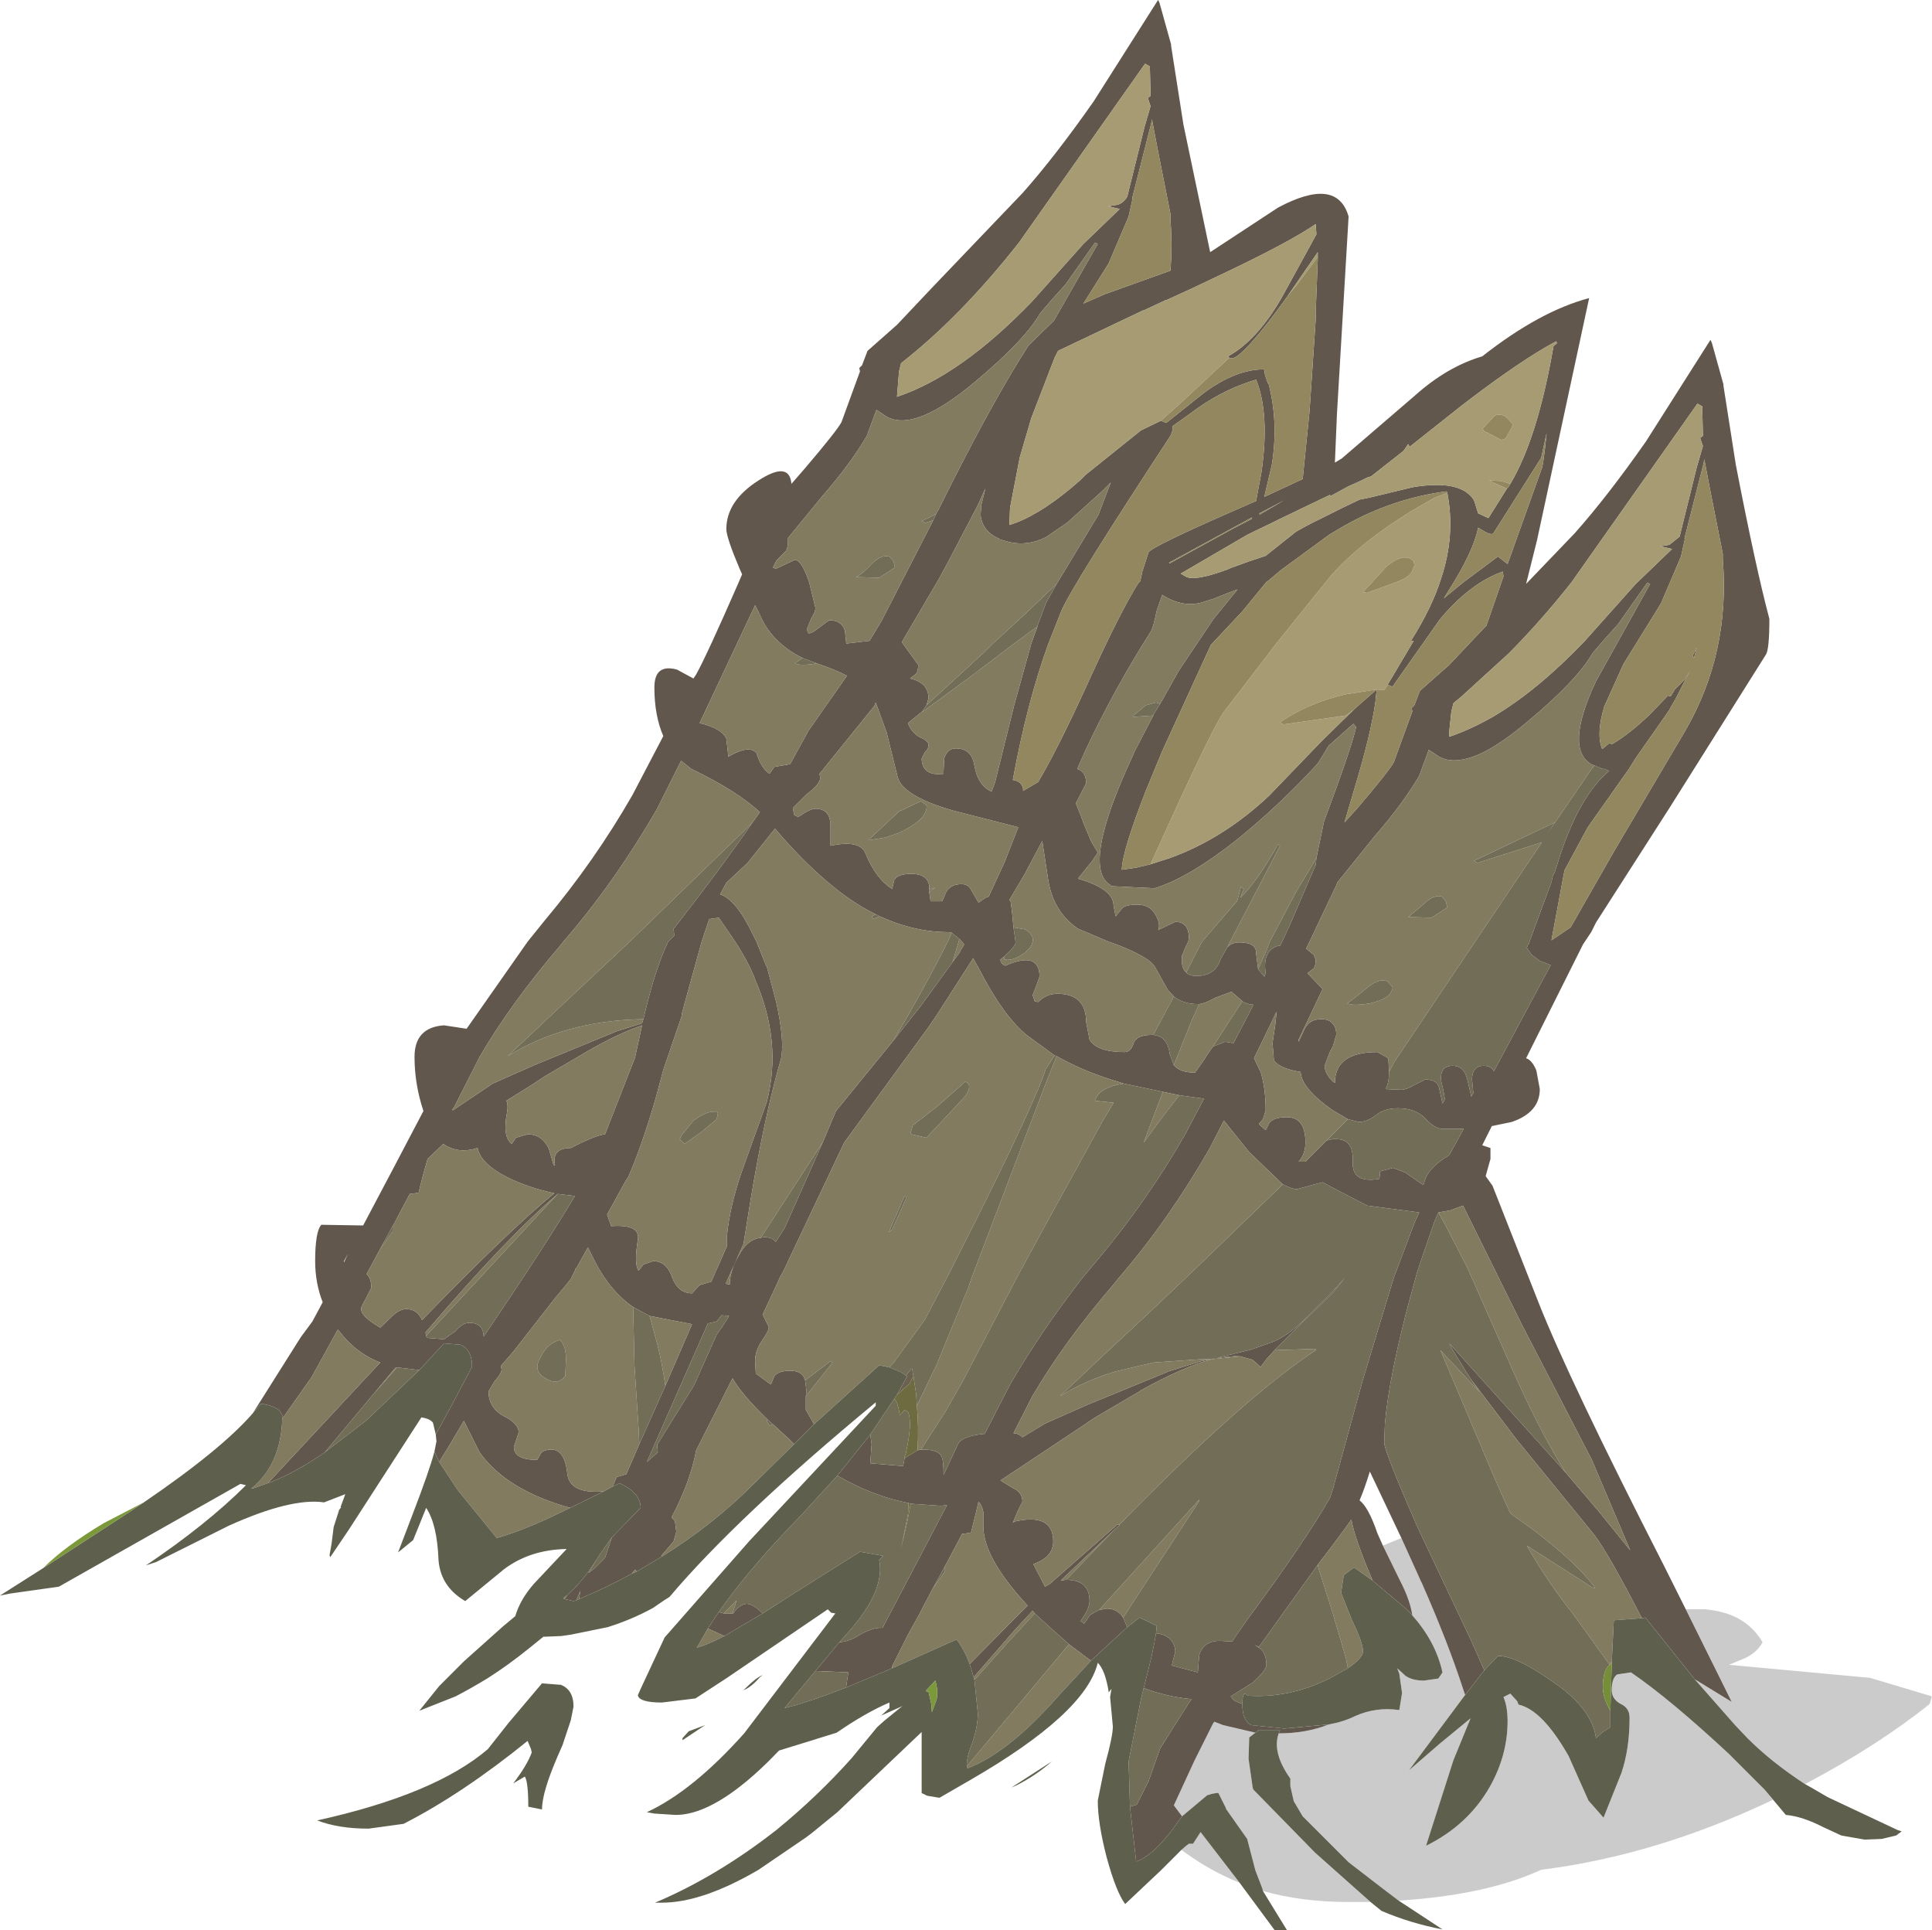 <?xml version="1.0" encoding="UTF-8" standalone="no"?>
<svg xmlns:ffdec="https://www.free-decompiler.com/flash" xmlns:xlink="http://www.w3.org/1999/xlink" ffdec:objectType="frame" height="182.2px" width="182.4px" xmlns="http://www.w3.org/2000/svg">
  <g transform="matrix(1.0, 0.0, 0.0, 1.0, -73.65, -122.4)">
    <use ffdec:characterId="941" height="140.8" transform="matrix(-1.294, 0.0, 0.0, 1.294, 256.031, 122.394)" width="140.95" xlink:href="#sprite0"/>
  </g>
  <defs>
    <g id="sprite0" transform="matrix(1.0, 0.0, 0.0, 1.0, -14.35, 160.05)">
      <use ffdec:characterId="940" height="140.8" transform="matrix(1.0, 0.0, 0.0, 1.0, 14.35, -160.05)" width="140.95" xlink:href="#shape0"/>
    </g>
    <g id="shape0" transform="matrix(1.0, 0.0, 0.0, 1.0, -14.35, 160.05)">
      <path d="M32.3 -42.65 L33.9 -45.85 Q40.8 -59.35 43.05 -65.05 L46.4 -73.55 46.9 -74.25 46.55 -75.5 46.55 -76.3 46.85 -76.4 47.15 -76.5 46.45 -77.9 45.0 -78.2 Q42.95 -78.9 42.95 -80.6 L43.2 -81.95 Q43.5 -82.7 43.95 -82.85 L39.8 -91.15 39.2 -92.05 38.85 -92.75 33.4 -101.25 26.45 -112.3 Q26.2 -112.7 26.2 -114.9 27.2 -118.65 28.65 -126.15 L29.55 -131.9 29.55 -132.0 30.4 -135.05 30.5 -135.25 35.2 -127.85 Q38.0 -123.85 40.4 -121.15 L43.95 -117.45 43.15 -120.65 39.35 -138.3 Q42.95 -137.35 47.15 -134.05 49.7 -133.3 52.05 -131.2 L57.4 -126.6 57.9 -126.3 57.75 -129.85 56.9 -144.25 Q57.75 -147.2 62.05 -144.9 L67.0 -141.65 68.95 -150.95 69.85 -156.7 69.85 -156.8 70.7 -159.85 70.8 -160.05 75.5 -152.65 Q78.3 -148.65 80.7 -145.95 L87.3 -139.05 89.85 -136.35 92.0 -134.45 92.4 -133.4 92.6 -133.2 92.55 -132.95 93.9 -129.25 Q94.25 -128.6 96.55 -125.9 L97.55 -124.75 Q97.7 -126.45 99.95 -125.0 102.3 -123.5 102.3 -121.45 102.3 -120.85 101.35 -118.6 L101.15 -118.15 101.45 -117.45 Q103.7 -112.3 104.5 -110.85 L104.7 -110.55 105.9 -111.2 Q107.55 -111.65 107.55 -109.9 107.55 -107.85 106.9 -106.35 L109.15 -102.05 Q111.9 -97.25 115.55 -92.9 L116.8 -91.35 121.25 -85.0 122.9 -85.25 Q125.05 -85.1 125.05 -82.95 125.05 -80.95 124.4 -79.0 L126.5 -75.0 128.8 -70.65 131.85 -70.7 Q132.3 -70.2 132.3 -68.05 132.3 -66.45 131.75 -65.05 L132.5 -63.65 133.35 -62.5 136.85 -56.95 136.25 -57.65 Q135.3 -57.5 134.9 -57.15 L134.7 -56.85 134.7 -56.55 132.55 -59.6 130.65 -63.05 130.55 -62.95 Q129.35 -61.35 127.55 -60.65 L128.3 -59.85 135.75 -51.85 Q133.85 -52.55 131.6 -54.1 L128.8 -57.45 128.05 -58.35 126.5 -60.2 126.4 -60.3 126.35 -60.3 124.7 -60.1 122.9 -62.05 121.7 -61.95 Q120.85 -61.6 120.85 -60.35 L122.25 -57.7 123.5 -55.4 123.45 -54.9 123.6 -54.15 123.25 -53.4 122.45 -54.7 121.45 -56.4 120.3 -54.1 Q118.35 -51.35 113.7 -50.05 L111.25 -51.25 Q113.75 -51.05 113.9 -52.55 114.1 -54.3 115.05 -54.3 115.75 -54.3 115.9 -53.9 L116.1 -53.55 Q117.8 -53.55 117.8 -54.5 L117.45 -55.55 Q117.45 -56.2 118.55 -56.75 119.65 -57.35 119.65 -58.55 L119.2 -59.3 Q118.7 -59.85 118.7 -60.15 L118.75 -60.4 117.8 -61.5 114.8 -65.35 114.0 -66.3 113.65 -66.75 113.35 -67.35 113.3 -67.5 113.2 -67.6 113.15 -67.7 112.4 -69.05 111.8 -67.85 Q110.7 -65.8 109.1 -64.7 L107.9 -64.05 104.8 -63.45 106.75 -58.95 108.65 -54.7 109.6 -52.5 110.3 -52.3 110.6 -51.6 110.1 -51.85 Q108.55 -51.15 108.55 -50.05 L110.65 -47.9 111.15 -46.4 111.9 -45.65 112.35 -45.3 112.15 -45.65 111.75 -46.3 Q112.8 -44.65 113.85 -43.75 L113.9 -43.7 114.1 -43.4 113.45 -43.25 113.25 -43.3 112.95 -44.0 113.05 -43.4 Q111.0 -44.25 109.2 -45.25 L108.95 -45.55 108.85 -45.4 107.0 -46.5 107.05 -46.55 106.15 -47.6 105.95 -48.3 106.05 -49.1 106.3 -49.35 Q104.95 -51.9 104.5 -54.25 L101.85 -59.5 Q101.15 -58.3 99.35 -56.55 L98.9 -56.15 97.7 -55.05 97.35 -54.7 95.9 -56.15 96.5 -57.2 96.5 -58.2 96.45 -58.55 96.55 -59.35 96.65 -59.6 Q96.9 -60.05 97.65 -60.05 98.5 -60.05 98.8 -59.65 L99.05 -59.05 100.15 -59.85 100.2 -60.8 Q100.2 -61.5 99.7 -62.25 99.2 -62.95 99.2 -63.25 L99.65 -64.15 98.6 -66.4 98.4 -66.85 98.15 -67.3 93.7 -76.7 87.6 -85.05 86.95 -86.0 84.35 -90.05 84.3 -90.15 83.85 -89.35 Q82.1 -85.95 80.4 -84.55 L78.35 -83.05 78.2 -83.0 Q76.35 -81.95 74.1 -81.25 L73.3 -81.0 70.45 -80.4 69.25 -80.15 67.45 -79.9 68.85 -77.25 Q71.6 -72.45 75.25 -68.1 L76.3 -66.85 Q79.3 -63.0 81.6 -59.05 L83.45 -55.45 Q85.1 -55.3 85.4 -54.7 L86.45 -52.45 Q86.45 -53.55 86.6 -53.8 86.85 -54.3 87.9 -54.3 L88.1 -54.3 88.35 -54.25 89.25 -53.7 89.3 -53.65 89.4 -53.1 91.8 -53.3 91.7 -54.7 91.8 -55.4 94.2 -52.4 Q91.6 -50.9 89.0 -50.4 L88.85 -50.35 86.65 -50.2 86.2 -50.25 90.9 -41.3 91.05 -41.3 Q91.75 -41.3 92.8 -40.65 93.4 -40.3 94.05 -40.25 L95.8 -38.15 93.4 -38.05 93.55 -37.05 93.55 -36.95 90.2 -38.35 90.2 -38.45 90.2 -38.5 89.05 -40.8 88.3 -42.15 87.25 -44.15 86.35 -45.8 86.05 -46.35 85.1 -48.15 84.7 -48.2 84.45 -48.25 84.15 -49.45 83.9 -50.5 Q83.65 -50.25 83.55 -49.75 L83.55 -48.7 Q83.55 -46.4 80.3 -42.9 L80.4 -42.85 84.55 -38.65 84.25 -37.7 81.25 -41.15 79.95 -42.55 79.8 -42.35 78.65 -41.3 77.3 -40.1 75.7 -38.9 73.05 -41.35 73.35 -42.05 73.5 -42.25 Q73.9 -42.7 74.55 -42.7 L75.1 -42.6 75.75 -42.25 76.2 -41.6 76.45 -41.8 Q75.8 -42.7 75.8 -43.25 75.8 -44.8 77.5 -44.8 L77.55 -44.8 77.9 -44.75 74.0 -48.45 73.6 -48.8 73.65 -48.8 73.75 -48.85 78.7 -44.5 79.05 -44.3 79.9 -45.95 Q78.45 -46.45 78.45 -47.6 78.45 -49.7 81.3 -49.05 L81.4 -48.95 81.05 -49.8 80.7 -50.5 Q80.7 -51.2 81.4 -51.5 L82.3 -52.05 76.05 -56.2 76.0 -56.25 75.3 -56.7 72.15 -58.55 72.1 -58.6 Q68.95 -60.35 66.85 -60.9 L66.65 -60.95 67.0 -60.9 66.95 -60.9 67.65 -60.75 70.05 -60.0 70.4 -59.85 76.0 -57.55 79.05 -56.2 80.7 -55.2 Q80.9 -55.45 81.35 -55.5 L80.0 -58.15 Q77.7 -62.1 74.05 -66.35 L73.65 -66.85 Q70.1 -70.95 67.05 -76.25 L66.0 -78.3 64.15 -76.0 61.7 -73.65 Q61.05 -73.3 60.65 -73.3 L59.75 -73.55 58.8 -73.8 58.05 -73.4 55.55 -72.1 51.75 -71.6 52.05 -70.95 53.6 -66.85 55.9 -59.25 58.05 -51.4 58.25 -50.8 Q60.0 -47.7 64.4 -41.75 L65.4 -40.3 66.3 -40.35 Q67.5 -40.35 67.8 -39.3 L67.9 -38.05 69.8 -38.55 69.55 -39.55 Q69.55 -40.15 70.0 -40.55 70.4 -40.85 70.95 -40.9 71.15 -39.55 71.85 -36.9 70.1 -36.25 68.35 -36.1 L68.5 -35.9 70.65 -32.5 71.5 -30.1 72.35 -28.4 72.85 -28.25 72.4 -24.25 Q71.0 -24.75 69.35 -27.15 L69.05 -27.55 69.65 -28.35 68.15 -31.6 66.8 -34.3 66.7 -34.45 66.05 -34.2 63.7 -33.65 63.45 -33.85 61.9 -33.85 62.0 -33.6 Q60.0 -33.6 58.35 -34.25 L61.6 -33.95 64.0 -34.2 Q64.65 -34.55 64.65 -35.65 L64.65 -35.75 Q65.15 -35.9 65.35 -36.1 L65.5 -36.3 63.9 -37.3 Q62.9 -38.2 62.9 -38.6 62.9 -39.35 63.3 -39.75 L63.75 -40.05 63.45 -39.9 59.15 -45.9 58.05 -47.35 57.05 -48.7 56.7 -49.2 Q56.45 -47.8 55.15 -44.75 L52.55 -42.55 52.25 -42.2 Q52.4 -43.3 53.15 -44.75 L54.4 -47.3 54.8 -48.2 Q55.45 -50.1 56.1 -50.6 55.75 -51.4 55.35 -52.7 L53.05 -47.85 51.85 -45.2 51.65 -44.75 51.55 -44.55 Q49.7 -40.35 48.6 -37.0 L48.4 -36.4 47.0 -38.2 47.95 -40.35 51.9 -48.7 Q54.3 -54.2 54.3 -54.8 L54.25 -56.2 Q53.95 -59.65 52.4 -65.45 L52.35 -65.6 51.9 -67.25 51.6 -68.15 50.65 -70.9 50.35 -71.6 49.5 -71.75 48.55 -72.1 44.25 -63.4 39.15 -53.55 36.35 -46.95 38.7 -49.85 41.0 -52.55 41.05 -52.6 41.8 -53.45 49.55 -62.05 49.35 -61.65 48.4 -60.1 47.95 -59.4 44.65 -55.05 38.95 -48.05 Q37.9 -46.65 35.5 -42.0 L35.25 -42.05 31.65 -37.55 28.95 -35.9 32.3 -42.65 M87.2 -122.1 L90.95 -114.8 91.85 -113.3 93.55 -113.1 93.65 -114.05 Q93.9 -114.8 94.8 -114.8 L95.95 -113.95 96.2 -113.85 Q96.4 -113.8 96.4 -114.2 L96.1 -114.95 Q95.8 -115.4 95.8 -115.7 L96.25 -117.55 Q96.8 -119.2 97.3 -119.2 L98.7 -118.55 98.9 -118.65 98.65 -119.15 97.95 -119.85 Q97.8 -120.1 97.8 -120.6 L97.8 -120.8 95.3 -123.85 Q93.25 -126.2 92.05 -128.25 L91.35 -130.15 90.6 -129.65 Q88.55 -128.5 84.15 -132.2 80.55 -135.2 79.4 -137.2 L78.5 -138.25 77.55 -139.3 75.4 -142.35 75.2 -142.25 78.4 -136.65 80.25 -134.85 Q82.7 -131.05 85.9 -124.7 L86.8 -122.9 87.0 -122.55 87.2 -122.1 M89.85 -131.1 L89.7 -132.95 89.55 -133.55 Q85.2 -136.95 80.95 -142.35 L71.75 -155.4 71.4 -155.2 71.35 -153.05 71.55 -152.9 71.35 -152.3 71.8 -150.75 73.05 -145.7 Q73.35 -145.2 73.8 -145.1 L74.45 -145.0 73.6 -144.8 76.25 -142.25 80.0 -138.05 Q85.2 -132.65 89.85 -131.1 M87.7 -108.6 L87.55 -109.1 Q87.55 -110.25 88.9 -110.55 L88.45 -110.9 Q88.3 -111.1 88.3 -111.55 L89.5 -113.2 86.8 -117.8 86.15 -119.0 84.0 -123.1 83.5 -124.2 83.4 -124.4 83.45 -124.2 83.6 -123.6 83.7 -123.2 83.75 -122.5 Q83.65 -121.3 82.4 -120.75 L82.35 -120.7 81.65 -120.5 Q80.3 -120.2 79.0 -120.85 L77.45 -121.9 74.85 -124.25 74.25 -124.85 75.15 -122.5 77.05 -119.35 78.2 -117.45 78.9 -116.2 79.0 -116.0 79.6 -114.4 79.6 -114.35 80.05 -113.1 81.3 -108.6 82.7 -102.95 82.95 -102.3 Q83.95 -102.75 84.2 -104.2 84.4 -105.45 85.55 -105.45 86.15 -105.45 86.4 -104.75 L86.45 -103.8 86.45 -103.6 Q88.0 -103.4 88.05 -104.7 L87.8 -105.2 Q87.55 -105.4 87.55 -105.7 87.55 -106.0 88.15 -106.25 88.8 -106.6 89.05 -107.3 L88.0 -108.15 87.7 -108.6 M95.7 -111.65 Q94.35 -111.2 93.5 -110.75 L96.3 -106.75 97.65 -104.3 98.8 -104.1 99.15 -103.6 Q99.75 -104.0 100.1 -105.1 100.6 -105.75 102.15 -104.85 L102.3 -106.15 Q102.6 -106.9 104.25 -107.3 L100.2 -115.9 99.9 -115.3 Q99.05 -113.2 96.75 -112.05 L95.7 -111.65 M70.6 -129.35 L72.05 -128.65 76.1 -125.4 76.5 -125.0 Q79.1 -122.7 81.2 -121.9 L81.65 -121.75 81.6 -123.0 80.9 -126.65 80.05 -129.55 78.35 -133.95 78.1 -134.45 71.9 -137.4 71.85 -137.4 70.25 -138.15 70.2 -138.15 Q68.2 -139.05 66.55 -139.85 61.25 -142.35 59.3 -143.7 L59.25 -142.95 61.8 -138.3 Q63.6 -135.2 65.7 -134.05 L65.6 -133.95 65.4 -133.9 Q65.15 -133.95 64.8 -134.25 63.6 -135.3 61.35 -138.45 L59.15 -141.65 59.15 -141.3 59.15 -141.1 59.3 -137.3 59.3 -136.75 59.75 -130.05 60.25 -125.1 63.05 -123.8 62.5 -126.15 Q62.0 -129.25 62.75 -132.1 L62.8 -132.1 63.0 -132.7 63.05 -133.05 63.1 -133.1 Q65.15 -133.1 67.5 -131.35 L70.2 -129.2 70.6 -129.35 M87.5 -95.15 L87.5 -95.45 Q87.65 -96.3 88.8 -96.3 89.8 -96.3 90.05 -95.85 L90.2 -95.2 Q91.4 -95.95 92.15 -97.8 92.55 -98.8 94.7 -98.35 L94.7 -99.9 Q94.75 -101.05 95.8 -101.05 96.2 -101.05 97.05 -100.45 97.3 -100.55 97.35 -100.6 L97.45 -101.1 96.45 -102.1 Q95.45 -102.85 95.45 -103.3 L95.5 -103.6 91.5 -108.55 91.4 -108.8 90.6 -106.6 89.8 -103.35 Q89.4 -101.95 85.7 -100.9 L81.0 -99.7 82.0 -97.15 83.15 -94.65 83.4 -94.55 83.9 -94.2 84.45 -95.15 Q84.65 -95.55 85.15 -95.55 85.9 -95.55 86.25 -95.0 L86.55 -94.3 87.4 -94.3 87.5 -95.0 87.5 -95.15 M108.35 -85.7 L108.45 -85.4 110.35 -84.8 110.7 -84.65 116.3 -82.35 119.35 -81.0 122.25 -79.05 122.3 -79.1 122.15 -79.3 120.3 -82.95 Q118.0 -86.9 114.35 -91.15 L114.2 -91.35 Q110.5 -95.6 107.35 -101.05 L105.6 -104.55 104.85 -103.95 Q101.6 -102.4 99.85 -100.8 L100.35 -100.1 Q102.7 -96.7 106.1 -92.35 L106.15 -92.3 106.1 -91.8 106.55 -91.35 106.7 -91.0 Q107.55 -89.15 108.35 -85.7 M71.3 -151.05 L71.25 -151.35 70.85 -149.25 69.9 -144.45 69.9 -144.05 Q69.75 -142.15 69.9 -140.3 L74.65 -138.6 76.25 -137.9 74.55 -140.6 74.4 -140.85 72.95 -144.25 72.65 -145.6 72.7 -145.55 71.3 -151.05 M31.45 -130.6 L31.1 -130.4 31.05 -128.25 31.25 -128.1 31.05 -127.5 31.5 -125.95 32.75 -120.9 33.5 -120.3 34.15 -120.2 33.3 -120.0 35.95 -117.45 39.7 -113.25 Q43.1 -109.7 46.3 -107.8 47.95 -106.85 49.55 -106.3 L49.55 -106.75 49.4 -108.15 49.25 -108.75 48.65 -109.25 45.25 -112.35 Q42.95 -114.65 40.65 -117.55 L31.45 -130.6 M31.7 -112.05 L31.5 -112.8 31.8 -112.2 31.7 -112.05 M30.95 -126.55 L30.55 -124.45 29.6 -119.65 29.6 -119.25 Q29.05 -112.45 32.3 -106.8 L37.5 -98.0 40.7 -92.4 42.1 -91.45 41.15 -96.55 39.45 -99.7 36.45 -103.95 35.95 -104.75 33.5 -108.25 33.4 -108.45 33.05 -109.05 32.0 -111.1 32.4 -110.45 33.1 -109.75 33.4 -109.25 33.6 -109.3 34.9 -107.95 Q36.4 -106.5 37.7 -105.75 L37.85 -105.85 38.4 -105.4 Q38.85 -106.5 38.25 -108.5 L36.85 -111.6 34.25 -115.8 34.1 -116.05 32.65 -119.45 32.35 -120.8 32.4 -120.75 31.0 -126.25 30.95 -126.55 M53.95 -81.85 L54.0 -82.85 54.8 -83.3 Q57.9 -83.3 57.9 -81.05 L58.05 -81.15 Q58.65 -81.75 58.65 -82.3 L58.25 -83.35 58.05 -83.7 57.8 -84.55 Q57.8 -85.1 58.05 -85.35 58.3 -85.7 58.9 -85.7 59.75 -85.7 60.1 -85.0 L60.55 -84.05 60.55 -84.2 59.6 -86.2 58.8 -87.9 59.9 -89.05 59.45 -89.4 Q59.3 -89.6 59.3 -90.05 L59.45 -90.4 60.0 -90.85 59.75 -91.35 58.45 -94.1 57.85 -95.35 57.7 -95.7 55.0 -99.05 Q52.95 -101.4 51.75 -103.45 L51.05 -105.35 50.3 -104.85 Q49.15 -104.2 47.2 -105.1 45.75 -105.8 43.85 -107.4 40.25 -110.4 39.1 -112.4 L38.2 -113.45 37.25 -114.5 35.1 -117.55 34.9 -117.45 38.85 -110.35 Q41.15 -105.45 39.2 -104.3 L38.95 -104.2 38.6 -104.05 38.35 -103.95 38.3 -103.95 38.2 -103.95 37.9 -103.8 Q40.0 -102.05 41.45 -97.7 L41.85 -96.45 42.0 -96.15 42.1 -95.7 43.65 -91.5 43.75 -91.2 43.8 -91.15 43.9 -90.9 43.55 -90.4 42.95 -89.95 42.15 -89.65 42.5 -89.0 46.3 -81.9 Q46.5 -82.3 47.05 -82.3 47.85 -82.3 47.9 -81.35 L47.8 -80.3 47.95 -80.05 48.25 -81.35 Q48.5 -82.3 49.3 -82.3 50.25 -82.3 50.15 -81.2 49.85 -80.0 49.9 -79.8 L50.05 -79.55 50.3 -80.7 Q50.45 -81.3 51.3 -81.3 L52.1 -80.9 Q52.7 -80.55 53.05 -80.55 L54.2 -80.6 Q53.95 -81.05 53.95 -81.85 M69.75 -128.85 L69.75 -128.95 67.8 -130.35 Q65.85 -131.7 63.65 -132.35 62.65 -129.9 63.25 -125.65 L63.65 -123.5 65.25 -122.8 Q71.3 -120.15 71.5 -119.75 L71.95 -118.35 72.1 -117.65 72.25 -117.5 Q73.6 -115.35 76.0 -110.05 78.15 -105.35 79.55 -103.0 L80.65 -102.35 80.65 -102.5 Q80.75 -103.05 81.4 -103.15 80.35 -108.85 78.8 -113.1 L77.85 -115.5 Q77.05 -117.35 69.9 -128.25 69.65 -128.8 69.75 -128.85 M45.35 -124.4 L46.7 -122.25 47.45 -122.6 47.75 -123.55 Q48.7 -125.1 52.25 -124.5 L55.35 -123.75 56.1 -123.6 57.35 -123.0 58.15 -122.6 58.85 -122.25 Q59.9 -121.75 60.75 -121.25 L62.95 -119.5 64.15 -119.1 65.4 -118.65 65.75 -118.5 Q68.2 -117.6 68.8 -118.0 L69.15 -118.2 64.35 -121.0 63.85 -121.25 62.5 -121.9 62.0 -122.15 58.25 -123.95 58.25 -123.85 58.05 -123.95 56.95 -124.55 Q56.25 -124.85 55.45 -125.25 L55.4 -125.25 55.25 -125.3 52.9 -127.15 52.55 -127.65 52.45 -127.45 48.6 -130.5 Q44.3 -133.8 41.75 -135.15 L41.7 -135.0 41.95 -134.8 Q43.1 -128.1 45.1 -124.75 L45.25 -124.5 45.35 -124.4 M42.45 -128.45 Q42.7 -125.95 42.85 -125.75 L45.3 -118.9 46.0 -119.45 48.55 -117.55 49.95 -116.4 49.55 -117.05 Q47.8 -119.8 47.45 -121.55 L47.2 -121.4 Q46.4 -120.9 46.3 -121.2 L42.85 -126.65 42.45 -128.45 M71.35 -97.0 L72.4 -96.75 73.45 -96.6 Q73.4 -98.0 71.7 -102.35 L70.5 -105.25 66.95 -113.0 64.65 -115.45 62.85 -117.65 62.8 -117.65 61.85 -118.45 58.3 -121.05 57.2 -121.7 Q53.65 -123.7 49.75 -124.2 L49.7 -124.1 Q49.1 -121.0 50.15 -117.85 50.8 -115.75 52.35 -113.3 L52.15 -113.3 54.05 -110.1 53.7 -109.95 50.25 -114.85 Q48.05 -117.5 45.65 -118.35 L45.6 -118.0 46.5 -115.4 46.85 -114.4 47.0 -114.25 49.55 -111.55 51.7 -109.65 52.1 -108.6 52.3 -108.4 52.25 -108.15 53.6 -104.45 Q53.95 -103.8 56.25 -101.1 L57.2 -100.05 56.45 -102.6 Q55.3 -106.4 54.95 -108.8 L54.85 -109.75 56.5 -108.3 58.85 -106.0 62.7 -102.0 Q66.05 -98.85 69.95 -97.45 L71.35 -97.0 M71.15 -107.85 L72.5 -105.25 72.7 -104.8 Q76.4 -96.8 74.3 -95.5 L74.2 -95.4 71.05 -95.25 Q68.6 -96.0 65.1 -98.75 61.95 -101.3 59.15 -104.35 L58.35 -105.65 56.55 -107.25 56.35 -107.0 Q56.7 -105.45 58.7 -100.1 L59.25 -97.45 59.3 -96.95 61.15 -92.65 61.75 -91.35 61.9 -91.05 62.05 -91.05 Q63.2 -90.7 62.95 -89.05 L63.05 -88.8 63.5 -89.35 63.65 -90.5 Q63.6 -91.3 64.9 -91.3 65.4 -91.3 65.75 -90.95 L66.25 -90.05 Q66.65 -88.85 68.0 -88.85 68.5 -88.85 68.75 -89.1 69.15 -89.45 69.05 -90.35 L68.8 -90.95 68.6 -91.35 68.55 -91.6 Q68.55 -92.8 69.55 -92.8 L70.8 -92.2 Q70.6 -92.6 70.95 -93.25 71.35 -94.05 72.3 -94.05 73.25 -94.05 73.45 -93.75 L73.9 -93.2 74.05 -94.0 Q74.05 -95.2 76.65 -95.95 L75.6 -97.25 75.2 -97.85 75.7 -98.7 76.2 -99.9 76.5 -100.7 76.8 -101.45 76.05 -102.9 Q76.05 -103.75 76.7 -103.95 L76.15 -105.2 Q74.05 -109.7 71.35 -113.95 71.15 -114.25 70.9 -115.5 L70.5 -116.65 Q68.85 -115.6 67.3 -116.2 L66.8 -116.35 65.8 -116.75 65.0 -117.05 66.75 -114.9 69.3 -111.1 70.45 -109.05 70.65 -108.7 71.15 -107.9 71.15 -107.85 M63.4 -122.5 L63.4 -122.6 61.6 -123.55 Q62.45 -123.05 63.4 -122.5 M69.95 -118.95 L70.0 -119.0 63.95 -122.3 63.95 -122.2 65.3 -121.5 69.95 -118.95 M81.35 -92.4 L81.45 -93.45 81.55 -94.25 81.65 -94.4 80.55 -96.25 79.25 -98.7 78.8 -95.75 Q78.4 -93.5 76.65 -92.3 L74.4 -91.35 73.7 -91.1 Q71.45 -90.2 71.05 -89.55 L70.1 -87.85 69.65 -87.35 Q68.95 -86.8 67.9 -86.8 L67.8 -86.8 Q67.35 -86.85 66.65 -87.25 L65.45 -87.7 64.75 -87.1 64.65 -87.0 Q64.35 -86.8 63.85 -86.75 L64.2 -86.05 65.3 -83.95 65.9 -84.05 66.8 -83.7 67.35 -82.9 67.4 -82.8 68.1 -81.8 Q69.2 -81.8 69.65 -82.35 L69.95 -83.15 Q70.1 -84.45 71.15 -84.55 L71.3 -84.55 Q72.4 -84.55 72.6 -83.9 72.8 -83.3 73.25 -83.3 75.25 -83.3 75.8 -84.2 L76.05 -85.5 Q76.05 -87.55 78.15 -87.55 78.95 -87.55 79.55 -86.95 L79.8 -87.0 79.95 -87.45 79.7 -88.1 79.45 -88.8 Q79.45 -90.7 81.95 -89.6 82.3 -89.75 82.3 -90.05 L82.05 -90.25 Q81.2 -91.0 81.2 -91.3 L81.2 -91.35 81.35 -92.4 M58.5 -76.85 L59.0 -76.35 60.05 -75.3 60.55 -75.3 Q60.05 -75.85 60.05 -76.7 60.05 -78.55 61.4 -78.55 62.4 -78.55 62.7 -78.1 L62.95 -77.6 63.45 -78.05 63.15 -78.4 62.95 -79.05 Q62.95 -80.6 63.3 -81.8 L63.8 -82.85 62.15 -86.25 62.25 -85.3 62.45 -83.95 62.35 -82.7 Q61.95 -82.1 60.4 -81.85 60.35 -80.8 58.6 -79.45 L58.05 -79.05 56.95 -78.4 56.15 -78.2 Q55.55 -78.2 54.9 -78.7 54.3 -79.2 53.3 -79.2 52.0 -79.2 51.3 -78.45 50.6 -77.7 50.05 -77.7 L48.5 -77.7 49.55 -75.8 49.6 -75.75 Q51.2 -74.8 51.4 -73.7 L51.45 -73.6 52.75 -74.5 53.65 -74.85 54.6 -74.6 54.65 -74.05 Q56.65 -73.7 56.6 -75.25 56.5 -76.95 57.8 -76.95 L58.05 -76.95 58.5 -76.85 M62.3 -61.55 L60.1 -63.75 58.05 -65.75 57.15 -66.85 58.05 -65.85 59.4 -64.5 Q61.15 -62.65 62.45 -62.15 L64.0 -61.6 66.45 -61.0 64.85 -61.15 64.85 -61.1 64.8 -61.1 63.9 -60.85 63.35 -60.35 63.35 -60.3 63.3 -60.35 62.85 -60.95 62.3 -61.55 M126.65 -70.6 L126.5 -70.85 126.35 -71.15 125.4 -72.95 125.0 -73.0 124.75 -73.05 124.45 -74.25 124.1 -75.5 122.95 -76.6 Q121.9 -75.85 120.45 -76.3 120.2 -75.1 118.15 -74.1 116.7 -73.4 114.85 -73.0 118.2 -70.25 124.5 -63.75 124.85 -64.55 125.65 -64.55 126.05 -64.55 126.5 -64.2 L127.55 -63.2 Q129.2 -64.15 128.9 -64.75 L128.2 -66.1 Q128.2 -66.8 128.55 -67.1 L127.55 -68.95 126.65 -70.6 M114.6 -72.95 L113.35 -72.8 Q115.4 -69.35 120.0 -62.55 120.05 -63.55 121.05 -63.55 121.55 -63.55 122.05 -62.95 L122.9 -62.35 124.15 -62.45 124.2 -62.6 124.25 -62.85 Q118.25 -69.85 114.6 -72.95 M130.2 -68.05 L129.9 -68.6 130.2 -67.95 130.2 -68.05 M136.9 -51.45 L136.9 -51.5 137.0 -51.45 136.9 -51.45 M102.1 -66.35 L102.35 -66.4 101.05 -69.3 100.55 -72.4 Q99.5 -78.75 98.3 -82.85 98.05 -84.15 98.65 -86.9 L99.35 -89.55 99.4 -89.6 100.1 -91.35 100.35 -91.85 Q101.6 -94.45 102.75 -94.8 L102.3 -95.65 100.75 -97.1 98.75 -99.6 Q96.8 -97.3 94.9 -95.7 93.15 -94.2 91.4 -93.35 L91.1 -93.2 Q88.6 -92.05 86.1 -92.05 L85.85 -92.0 85.3 -91.55 85.1 -91.35 84.95 -91.15 85.0 -91.05 85.25 -90.65 85.25 -90.6 85.8 -89.85 88.05 -86.75 90.1 -84.15 94.3 -79.0 95.25 -76.75 98.05 -70.45 98.7 -69.45 Q98.95 -69.8 99.55 -69.8 L99.8 -69.75 Q100.8 -69.65 101.45 -68.35 102.05 -67.25 102.05 -66.4 L102.05 -66.35 102.1 -66.35 M108.95 -82.95 L109.0 -82.8 111.15 -77.3 Q111.8 -77.25 113.65 -76.3 115.05 -76.3 114.8 -75.05 L114.9 -75.05 115.25 -76.25 Q115.75 -77.3 116.8 -77.3 L117.65 -77.05 117.95 -76.6 Q118.65 -77.1 118.3 -78.9 118.2 -79.45 118.35 -79.75 L116.35 -81.0 115.6 -81.5 112.45 -83.35 Q110.2 -84.65 108.45 -85.25 L108.95 -82.95 M103.55 -93.0 L102.85 -93.1 101.65 -91.35 Q100.8 -90.05 100.25 -88.75 L100.25 -88.7 Q98.2 -84.1 99.35 -79.65 L101.2 -74.5 Q102.05 -72.0 102.25 -69.95 L102.25 -69.15 103.4 -66.55 104.25 -66.3 104.8 -65.7 Q105.8 -65.7 106.25 -66.85 106.65 -68.05 107.65 -68.05 L108.35 -67.8 108.7 -67.35 Q109.05 -67.8 108.75 -69.65 108.6 -70.75 110.7 -70.6 L111.0 -71.45 109.65 -73.9 109.45 -74.2 Q108.45 -76.5 107.45 -79.95 L106.9 -82.0 105.6 -85.8 105.55 -85.95 105.55 -86.1 105.0 -88.1 104.1 -91.35 103.55 -93.0 M102.1 -64.05 L102.6 -63.25 103.0 -62.7 104.65 -59.0 107.35 -54.65 107.3 -54.15 107.3 -54.1 108.1 -53.4 103.65 -63.5 103.0 -63.65 102.65 -64.1 102.1 -64.05 M101.85 -42.35 L102.5 -42.35 102.85 -42.45 103.65 -41.25 102.45 -40.7 99.65 -42.35 Q100.35 -43.05 100.8 -43.05 101.3 -43.05 101.8 -42.35 L101.85 -42.35" fill="#62574c" fill-rule="evenodd" stroke="none"/>
      <path d="M35.5 -42.0 Q37.9 -46.65 38.95 -48.05 L44.65 -55.05 47.95 -59.4 47.35 -58.5 50.2 -61.55 46.2 -52.1 45.1 -49.65 43.5 -48.5 Q40.25 -46.05 38.9 -44.2 L39.05 -44.2 43.9 -47.3 Q42.35 -44.6 40.55 -42.35 L37.85 -38.6 37.8 -38.65 37.8 -38.8 37.7 -38.8 37.55 -41.85 35.5 -42.0 M41.05 -52.6 L41.0 -52.55 38.7 -49.85 36.35 -46.95 39.15 -53.55 44.25 -63.4 48.55 -72.1 49.5 -71.75 50.35 -71.6 49.85 -70.7 48.25 -67.6 44.8 -59.8 Q42.9 -55.55 41.05 -52.6 M55.15 -44.75 Q56.45 -47.8 56.7 -49.2 L57.05 -48.7 58.05 -47.35 59.15 -45.9 59.1 -45.65 58.05 -42.35 57.1 -39.1 56.95 -38.35 Q55.85 -39.1 55.85 -39.6 55.85 -40.2 56.65 -41.85 L57.45 -43.85 57.25 -45.15 56.5 -45.7 55.15 -44.75 M61.7 -73.65 L64.15 -76.0 66.0 -78.3 67.05 -76.25 Q70.1 -70.95 73.65 -66.85 L74.05 -66.35 Q77.7 -62.1 80.0 -58.15 L81.35 -55.5 Q80.9 -55.45 80.7 -55.2 L79.05 -56.2 76.0 -57.55 70.4 -59.85 70.05 -60.0 67.65 -60.75 66.95 -60.9 67.0 -60.9 67.55 -60.9 71.15 -60.65 73.9 -60.0 Q76.1 -59.35 77.95 -58.2 L74.55 -61.4 71.6 -64.15 68.75 -66.85 67.6 -67.95 61.7 -73.65 M66.85 -60.9 Q68.95 -60.35 72.1 -58.6 L72.15 -58.55 75.3 -56.7 76.0 -56.25 76.05 -56.2 82.3 -52.05 81.4 -51.5 Q80.7 -51.2 80.7 -50.5 L81.05 -49.8 81.4 -48.95 81.3 -49.05 Q78.45 -49.7 78.45 -47.6 78.45 -46.45 79.9 -45.95 L79.05 -44.3 78.7 -44.5 73.75 -48.85 73.65 -48.8 Q64.55 -58.1 59.3 -61.55 L59.3 -61.65 62.3 -61.55 62.85 -60.95 63.3 -60.35 63.35 -60.3 63.35 -60.35 63.9 -60.85 64.8 -61.1 64.85 -61.1 66.85 -60.9 M74.0 -48.45 L77.9 -44.75 77.55 -44.8 77.5 -44.8 74.0 -48.45 M75.1 -42.6 L74.55 -42.7 Q73.9 -42.7 73.5 -42.25 L73.35 -42.05 67.8 -50.55 67.8 -50.65 75.1 -42.6 M75.7 -38.9 L77.3 -40.1 84.75 -31.2 84.7 -31.05 Q81.7 -32.2 78.1 -36.3 L75.7 -38.9 M79.8 -42.35 L79.95 -42.55 81.25 -41.15 84.25 -37.7 84.2 -37.5 81.65 -40.35 79.8 -42.35 M84.55 -38.65 L80.4 -42.85 80.3 -42.9 Q83.55 -46.4 83.55 -48.7 L83.55 -49.75 Q83.65 -50.25 83.9 -50.5 L84.15 -49.45 84.45 -48.25 84.7 -48.2 85.1 -48.15 86.05 -46.35 86.35 -45.8 86.35 -45.4 87.25 -44.15 88.3 -42.15 89.05 -40.8 90.2 -38.5 90.2 -38.45 90.2 -38.35 85.5 -40.45 Q84.9 -39.65 84.55 -38.65 M88.35 -54.25 L88.1 -54.3 86.3 -57.1 85.1 -59.2 81.1 -66.85 79.45 -69.9 74.8 -78.35 74.05 -79.6 75.4 -79.75 Q75.2 -80.55 73.85 -80.9 L73.3 -81.0 74.1 -81.25 Q76.35 -81.95 78.2 -83.0 L79.0 -81.0 84.4 -66.85 84.65 -66.1 87.0 -60.4 88.4 -57.5 Q88.25 -55.95 88.35 -54.25 M69.25 -80.15 L70.45 -80.4 71.85 -76.7 70.45 -78.6 69.25 -80.15 M78.35 -83.05 L80.4 -84.55 Q82.1 -85.95 83.85 -89.35 L84.3 -90.15 84.35 -90.05 86.95 -86.0 87.6 -85.05 93.7 -76.7 98.15 -67.3 98.4 -66.85 98.6 -66.4 99.65 -64.15 99.2 -63.25 Q99.2 -62.95 99.7 -62.25 100.2 -61.5 100.2 -60.8 L100.15 -59.85 99.05 -59.05 98.8 -59.65 Q98.5 -60.05 97.65 -60.05 96.9 -60.05 96.65 -59.6 L96.55 -59.35 94.7 -60.75 94.55 -60.65 96.5 -58.2 96.5 -57.2 95.9 -56.15 91.15 -60.45 90.4 -60.3 90.05 -60.7 87.8 -63.8 86.2 -66.85 84.1 -71.0 Q80.65 -77.9 79.3 -81.2 L79.0 -82.05 78.35 -83.05 M97.35 -54.7 L97.7 -55.05 98.9 -56.15 99.15 -56.05 99.35 -56.4 99.35 -56.55 Q101.15 -58.3 101.85 -59.5 L104.5 -54.25 Q104.95 -51.9 106.3 -49.35 L106.05 -49.1 105.95 -48.3 106.15 -47.6 107.05 -46.55 107.0 -46.5 Q103.3 -48.8 100.35 -51.75 L97.35 -54.7 M108.85 -45.4 L108.95 -45.55 109.2 -45.25 108.85 -45.4 M114.1 -43.4 L113.9 -43.7 114.2 -43.45 114.1 -43.4 M110.6 -51.6 L110.3 -52.3 109.6 -52.5 108.65 -54.7 108.7 -55.8 108.9 -58.85 109.0 -60.4 109.1 -64.7 Q110.7 -65.8 111.8 -67.85 L112.4 -69.05 113.15 -67.7 113.2 -67.6 113.3 -67.5 113.35 -67.35 113.65 -66.75 114.0 -66.3 114.8 -65.35 117.8 -61.5 118.75 -60.4 118.7 -60.15 Q118.7 -59.85 119.2 -59.3 L119.65 -58.55 Q119.65 -57.35 118.55 -56.75 117.45 -56.2 117.45 -55.55 L117.8 -54.5 Q117.8 -53.55 116.1 -53.55 L115.9 -53.9 Q115.75 -54.3 115.05 -54.3 114.1 -54.3 113.9 -52.55 113.75 -51.05 111.25 -51.25 L110.6 -51.6 M106.75 -58.95 L104.8 -63.45 107.9 -64.05 107.5 -62.6 Q107.1 -61.2 106.85 -59.6 L106.75 -58.95 M113.7 -50.05 Q118.35 -51.35 120.3 -54.1 L121.45 -56.4 122.45 -54.7 123.25 -53.4 121.9 -51.35 119.05 -47.85 Q116.9 -48.45 113.7 -50.05 M126.35 -60.3 L126.4 -60.3 126.5 -60.2 128.05 -58.35 126.5 -60.1 126.35 -60.3 M135.75 -51.85 L128.3 -59.85 127.55 -60.65 Q129.35 -61.35 130.55 -62.95 L130.65 -63.05 132.55 -59.6 134.7 -56.55 Q134.8 -53.25 136.9 -51.5 L136.9 -51.45 135.75 -51.85 M87.0 -122.55 L86.8 -122.9 85.9 -124.7 Q82.7 -131.05 80.25 -134.85 L78.4 -136.65 75.2 -142.25 75.4 -142.35 77.55 -139.3 78.5 -138.25 79.4 -137.2 Q80.55 -135.2 84.15 -132.2 88.55 -128.5 90.6 -129.65 L91.35 -130.15 92.05 -128.25 Q93.25 -126.2 95.3 -123.85 L97.8 -120.8 97.8 -120.6 Q97.8 -120.1 97.95 -119.85 L98.65 -119.15 98.9 -118.65 98.7 -118.55 97.3 -119.2 Q96.8 -119.2 96.25 -117.55 L95.8 -115.7 Q95.8 -115.4 96.1 -114.95 L96.4 -114.2 Q96.4 -113.8 96.2 -113.85 L95.95 -113.95 94.8 -114.8 Q93.9 -114.8 93.65 -114.05 L93.55 -113.1 91.85 -113.3 90.95 -114.8 87.2 -122.1 87.8 -121.9 88.05 -122.05 Q87.55 -122.25 87.0 -122.55 M78.2 -117.45 L77.05 -119.35 75.15 -122.5 74.25 -124.85 74.85 -124.25 77.45 -121.9 79.0 -120.85 Q80.3 -120.2 81.65 -120.5 L82.35 -120.7 82.4 -120.75 Q83.65 -121.3 83.75 -122.5 L83.7 -123.2 83.6 -123.6 83.45 -124.2 83.4 -124.4 83.5 -124.2 84.0 -123.1 86.15 -119.0 86.8 -117.8 89.5 -113.2 88.3 -111.55 Q88.3 -111.1 88.45 -110.9 L88.9 -110.55 Q87.55 -110.25 87.55 -109.1 L87.7 -108.6 83.5 -112.45 82.85 -113.1 80.4 -115.35 78.2 -117.45 M88.0 -108.15 L89.05 -107.3 Q88.8 -106.6 88.15 -106.25 87.55 -106.0 87.55 -105.7 87.55 -105.4 87.8 -105.2 L88.05 -104.7 Q88.0 -103.4 86.45 -103.6 L86.45 -103.8 86.4 -104.75 Q86.15 -105.45 85.55 -105.45 84.4 -105.45 84.2 -104.2 83.95 -102.75 82.95 -102.3 L82.7 -102.95 81.3 -108.6 80.05 -113.1 79.6 -114.35 81.3 -113.1 81.7 -112.8 84.4 -110.75 87.95 -108.15 88.0 -108.15 M92.85 -117.95 Q92.45 -118.1 91.65 -118.95 91.0 -119.6 90.4 -119.45 L90.1 -119.1 90.0 -118.65 91.15 -117.9 92.85 -117.95 M96.75 -112.05 Q99.05 -113.2 99.9 -115.3 L100.2 -115.9 104.25 -107.3 Q102.6 -106.9 102.3 -106.15 L102.15 -104.85 Q100.6 -105.75 100.1 -105.1 99.75 -104.0 99.15 -103.6 L98.8 -104.1 97.65 -104.3 96.3 -106.75 93.5 -110.75 Q94.35 -111.2 95.7 -111.65 96.9 -111.45 97.3 -111.65 L96.75 -112.05 M87.8 -100.75 Q88.15 -100.0 89.8 -99.25 L90.7 -98.95 91.95 -98.75 89.7 -100.85 88.1 -101.6 87.75 -101.35 Q87.6 -101.2 87.8 -100.75 M87.5 -95.0 L87.4 -94.3 86.55 -94.3 86.25 -95.0 Q85.9 -95.55 85.15 -95.55 84.65 -95.55 84.45 -95.15 L83.9 -94.2 83.4 -94.55 83.15 -94.65 82.0 -97.15 81.0 -99.7 85.7 -100.9 Q89.4 -101.95 89.8 -103.35 L90.6 -106.6 91.4 -108.8 91.5 -108.55 95.5 -103.6 95.45 -103.3 Q95.45 -102.85 96.45 -102.1 L97.45 -101.1 97.35 -100.6 Q97.3 -100.55 97.05 -100.45 96.2 -101.05 95.8 -101.05 94.75 -101.05 94.7 -99.9 L94.7 -98.35 Q92.55 -98.8 92.15 -97.8 91.4 -95.95 90.2 -95.2 L90.05 -95.85 Q89.8 -96.3 88.8 -96.3 87.65 -96.3 87.5 -95.45 L87.5 -95.15 87.05 -95.3 87.5 -95.0 M100.35 -100.1 L99.85 -100.8 Q101.6 -102.4 104.85 -103.95 L105.6 -104.55 107.35 -101.05 Q110.5 -95.6 114.2 -91.35 L114.35 -91.15 Q118.0 -86.9 120.3 -82.95 L122.15 -79.3 122.3 -79.1 122.25 -79.05 119.35 -81.0 116.3 -82.35 110.7 -84.65 110.35 -84.8 108.45 -85.4 108.35 -85.7 Q114.1 -85.6 118.25 -83.0 L114.85 -86.2 109.35 -91.35 101.25 -99.2 100.35 -100.1 M38.95 -104.2 L39.2 -104.3 Q41.15 -105.45 38.85 -110.35 L34.9 -117.45 35.1 -117.55 37.25 -114.5 38.2 -113.45 39.1 -112.4 Q40.25 -110.4 43.85 -107.4 45.75 -105.8 47.2 -105.1 49.15 -104.2 50.3 -104.85 L51.05 -105.35 51.75 -103.45 Q52.95 -101.4 55.0 -99.05 L57.7 -95.7 57.85 -95.35 58.45 -94.1 59.75 -91.35 60.0 -90.85 59.45 -90.4 59.3 -90.05 Q59.3 -89.6 59.45 -89.4 L59.9 -89.05 58.8 -87.9 59.6 -86.2 60.55 -84.2 60.55 -84.05 60.1 -85.0 Q59.75 -85.7 58.9 -85.7 58.3 -85.7 58.05 -85.35 57.8 -85.1 57.8 -84.55 L58.05 -83.7 58.25 -83.35 58.65 -82.3 Q58.65 -81.75 58.05 -81.15 L57.9 -81.05 Q57.9 -83.3 54.8 -83.3 L54.0 -82.85 53.95 -81.85 53.55 -82.6 42.8 -98.6 47.5 -97.1 47.75 -97.25 41.85 -100.05 42.45 -99.15 39.1 -104.05 38.95 -104.2 M59.25 -97.45 L58.7 -100.1 Q56.7 -105.45 56.35 -107.0 L56.55 -107.25 58.35 -105.65 59.15 -104.35 Q61.95 -101.3 65.1 -98.75 68.6 -96.0 71.05 -95.25 L74.2 -95.4 74.3 -95.5 Q76.4 -96.8 72.7 -104.8 L72.5 -105.25 71.15 -107.85 72.6 -107.75 72.65 -107.8 71.7 -108.6 70.95 -108.8 70.65 -108.7 70.45 -109.05 69.3 -111.1 66.75 -114.9 65.0 -117.05 65.8 -116.75 66.8 -116.35 67.3 -116.2 Q68.85 -115.6 70.5 -116.65 L70.9 -115.5 Q71.15 -114.25 71.35 -113.95 74.05 -109.7 76.15 -105.2 L76.7 -103.95 Q76.05 -103.75 76.05 -102.9 L76.8 -101.45 76.5 -100.7 76.2 -99.9 75.7 -98.7 75.2 -97.85 75.6 -97.25 76.65 -95.95 Q74.05 -95.2 74.05 -94.0 L73.9 -93.2 73.45 -93.75 Q73.25 -94.05 72.3 -94.05 71.35 -94.05 70.95 -93.25 70.6 -92.6 70.8 -92.2 L69.55 -92.8 Q68.55 -92.8 68.55 -91.6 L68.6 -91.35 68.8 -90.95 69.05 -90.35 Q69.15 -89.45 68.75 -89.1 L67.6 -91.35 67.55 -91.4 65.1 -94.25 65.05 -94.25 64.75 -95.35 64.55 -95.2 64.8 -94.55 Q63.6 -95.7 62.05 -98.45 L61.9 -98.35 65.55 -91.35 65.75 -90.95 Q65.4 -91.3 64.9 -91.3 63.6 -91.3 63.65 -90.5 L63.5 -89.35 62.9 -90.7 62.65 -91.35 60.75 -94.95 59.25 -97.45 M69.65 -87.35 L70.1 -87.85 71.05 -89.55 Q71.45 -90.2 73.7 -91.1 L74.4 -91.35 76.65 -92.3 Q78.4 -93.5 78.8 -95.75 L79.25 -98.7 80.55 -96.25 81.65 -94.4 81.55 -94.25 81.45 -93.45 81.35 -92.4 80.5 -92.25 Q79.85 -91.85 79.95 -91.35 L80.05 -91.05 Q80.35 -90.6 80.9 -90.3 81.5 -89.95 82.0 -90.05 L82.05 -90.25 82.3 -90.05 Q82.3 -89.75 81.95 -89.6 79.45 -90.7 79.45 -88.8 L79.7 -88.1 79.95 -87.45 79.8 -87.0 79.55 -86.95 Q78.95 -87.55 78.15 -87.55 76.05 -87.55 76.05 -85.5 L75.8 -84.2 Q75.25 -83.3 73.25 -83.3 72.8 -83.3 72.6 -83.9 72.4 -84.55 71.3 -84.55 L71.15 -84.55 69.65 -87.35 M66.8 -83.7 L65.05 -86.4 64.65 -87.0 64.75 -87.1 65.45 -87.7 66.65 -87.25 Q67.35 -86.85 67.8 -86.8 L68.35 -85.6 69.65 -82.35 Q69.2 -81.8 68.1 -81.8 L67.4 -82.8 67.35 -82.9 66.8 -83.7 M56.95 -78.4 L58.05 -79.05 58.6 -79.45 Q60.35 -80.8 60.4 -81.85 61.95 -82.1 62.35 -82.7 L62.45 -83.95 62.25 -85.3 62.15 -86.25 63.8 -82.85 63.3 -81.8 Q62.95 -80.6 62.95 -79.05 L63.15 -78.4 63.45 -78.05 62.95 -77.6 62.7 -78.1 Q62.4 -78.55 61.4 -78.55 60.05 -78.55 60.05 -76.7 60.05 -75.85 60.55 -75.3 L60.05 -75.3 59.0 -76.35 58.5 -76.85 58.05 -77.3 56.95 -78.4 M51.35 -94.15 Q50.7 -94.8 50.1 -94.65 L49.8 -94.3 49.7 -93.85 50.85 -93.1 52.55 -93.15 51.35 -94.15 M53.85 -87.6 Q54.1 -87.15 55.35 -86.85 56.6 -86.65 57.0 -86.85 56.9 -86.9 55.65 -87.9 54.7 -88.75 54.05 -88.45 L53.75 -88.1 Q53.6 -88.0 53.85 -87.6 M127.55 -68.95 L128.55 -67.1 Q128.2 -66.8 128.2 -66.1 L128.9 -64.75 Q129.2 -64.15 127.55 -63.2 L126.5 -64.2 Q126.05 -64.55 125.65 -64.55 124.85 -64.55 124.5 -63.75 118.2 -70.25 114.85 -73.0 116.7 -73.4 118.15 -74.1 120.2 -75.1 120.45 -76.3 121.9 -75.85 122.95 -76.6 L124.1 -75.5 124.45 -74.25 124.75 -73.05 125.0 -73.0 125.4 -72.95 126.35 -71.15 126.5 -70.85 126.65 -70.6 126.65 -70.2 127.55 -68.95 M114.6 -72.95 Q118.25 -69.85 124.25 -62.85 L124.2 -62.6 114.6 -72.95 M91.4 -93.35 Q93.15 -94.2 94.9 -95.7 96.8 -97.3 98.75 -99.6 L100.75 -97.1 102.3 -95.65 102.75 -94.8 Q101.6 -94.45 100.35 -91.85 L100.1 -91.35 99.4 -89.6 99.35 -89.55 98.65 -86.9 Q98.05 -84.15 98.3 -82.85 99.5 -78.75 100.55 -72.4 L101.05 -69.3 102.35 -66.4 102.1 -66.35 102.05 -66.4 Q102.05 -67.25 101.45 -68.35 100.8 -69.65 99.8 -69.75 L99.3 -70.5 95.25 -76.75 94.3 -79.0 90.1 -84.15 Q87.8 -88.05 86.15 -91.35 L85.85 -92.0 86.1 -92.05 Q88.6 -92.05 91.1 -93.2 L91.6 -93.0 91.7 -93.2 91.4 -93.35 M85.8 -89.85 L85.25 -90.6 85.25 -90.65 85.0 -91.05 84.95 -91.15 85.1 -91.35 85.3 -91.55 85.35 -91.35 85.8 -89.85 M103.55 -93.0 L104.1 -91.35 105.0 -88.1 105.55 -86.1 105.55 -85.95 105.6 -85.8 106.9 -82.0 107.45 -79.95 Q108.45 -76.5 109.45 -74.2 L109.65 -73.9 111.0 -71.45 110.7 -70.6 Q108.6 -70.75 108.75 -69.65 109.05 -67.8 108.7 -67.35 L108.35 -67.8 107.65 -68.05 Q106.65 -68.05 106.25 -66.85 105.8 -65.7 104.8 -65.7 L104.25 -66.3 103.4 -66.55 102.25 -69.15 102.25 -69.95 Q102.05 -72.0 101.2 -74.5 L99.35 -79.65 Q98.2 -84.1 100.25 -88.7 L100.25 -88.75 Q100.8 -90.05 101.65 -91.35 L102.85 -93.1 103.55 -93.0 M108.95 -82.95 L108.45 -85.25 Q110.2 -84.65 112.45 -83.35 L115.6 -81.5 116.35 -81.0 118.35 -79.75 Q118.2 -79.45 118.3 -78.9 118.65 -77.1 117.95 -76.6 L117.65 -77.05 116.8 -77.3 Q115.75 -77.3 115.25 -76.25 L114.9 -75.05 114.8 -75.05 Q115.05 -76.3 113.65 -76.3 111.8 -77.25 111.15 -77.3 L109.0 -82.8 108.95 -82.95 M103.05 -78.35 L104.15 -77.45 105.35 -76.6 105.7 -76.95 105.55 -77.25 104.7 -78.3 Q103.75 -79.0 103.15 -78.95 102.75 -79.05 103.05 -78.35 M84.65 -81.0 Q84.45 -80.7 84.85 -80.1 L87.7 -77.05 88.8 -77.3 88.85 -77.45 88.7 -77.95 86.95 -79.3 84.85 -81.15 84.65 -81.0 M89.3 -72.8 L89.15 -72.7 90.2 -70.35 90.45 -70.15 89.3 -72.8 M114.05 -59.65 Q114.6 -59.05 115.2 -59.35 116.5 -59.9 115.9 -60.95 115.4 -62.05 114.45 -62.3 114.0 -61.9 114.0 -60.9 L114.05 -59.65 M101.85 -42.35 L101.55 -43.3 102.5 -42.35 101.85 -42.35 M102.45 -40.7 L103.65 -41.25 104.45 -39.85 Q103.7 -40.05 102.45 -40.7" fill="#827b60" fill-rule="evenodd" stroke="none"/>
      <path d="M89.85 -131.1 Q85.2 -132.65 80.0 -138.05 L76.25 -142.25 73.6 -144.8 74.45 -145.0 73.8 -145.1 Q73.35 -145.2 73.05 -145.7 L71.8 -150.75 71.35 -152.3 71.55 -152.9 71.35 -153.05 71.4 -155.2 71.75 -155.4 80.95 -142.35 Q85.2 -136.95 89.55 -133.55 L89.7 -132.95 89.85 -131.1 M65.6 -133.95 L65.7 -134.05 Q63.6 -135.2 61.8 -138.3 L59.25 -142.95 59.3 -143.7 Q61.25 -142.35 66.55 -139.85 68.2 -139.05 70.2 -138.15 L70.25 -138.15 71.85 -137.4 71.9 -137.4 78.1 -134.45 78.35 -133.95 80.05 -129.55 80.9 -126.65 81.6 -123.0 81.65 -121.75 81.2 -121.9 Q79.1 -122.7 76.5 -125.0 L76.1 -125.4 72.05 -128.65 70.6 -129.35 69.2 -130.6 65.6 -133.95 M59.15 -141.3 L59.15 -141.65 61.35 -138.45 60.65 -139.3 59.15 -141.3 M31.45 -130.6 L40.65 -117.55 Q42.95 -114.65 45.25 -112.35 L48.65 -109.25 49.25 -108.75 49.4 -108.15 49.55 -106.75 49.55 -106.3 Q47.95 -106.85 46.3 -107.8 43.1 -109.7 39.7 -113.25 L35.95 -117.45 33.3 -120.0 34.15 -120.2 33.5 -120.3 32.75 -120.9 31.5 -125.95 31.05 -127.5 31.25 -128.1 31.05 -128.25 31.1 -130.4 31.45 -130.6 M45.1 -124.75 Q43.1 -128.1 41.95 -134.8 L41.7 -135.0 41.75 -135.15 Q44.3 -133.8 48.6 -130.5 L52.45 -127.45 52.55 -127.65 52.9 -127.15 55.25 -125.3 55.4 -125.25 55.45 -125.25 Q56.25 -124.85 56.95 -124.55 L58.05 -123.95 58.25 -123.85 58.25 -123.95 62.0 -122.15 62.5 -121.9 63.85 -121.25 64.35 -121.0 69.15 -118.2 68.8 -118.0 Q68.2 -117.6 65.75 -118.5 L65.4 -118.65 64.15 -119.1 62.95 -119.5 60.75 -121.25 Q59.9 -121.75 58.85 -122.25 L58.15 -122.6 57.35 -123.0 56.1 -123.6 55.35 -123.75 52.25 -124.5 Q48.7 -125.1 47.75 -123.55 L47.45 -122.6 46.7 -122.25 45.35 -124.4 46.25 -124.8 46.65 -125.0 45.75 -124.95 45.1 -124.75 M45.45 -128.05 L45.75 -127.95 47.0 -128.6 47.15 -128.75 46.25 -129.7 Q45.6 -130.05 45.0 -129.15 44.8 -129.15 45.2 -128.5 L45.45 -128.05 M71.35 -97.0 L69.95 -97.45 Q66.05 -98.85 62.7 -102.0 L58.85 -106.0 56.5 -108.3 57.1 -107.85 61.65 -107.2 61.9 -107.35 Q59.9 -108.75 57.1 -109.4 L54.85 -109.75 54.3 -109.7 54.05 -110.1 52.15 -113.3 52.35 -113.3 Q50.8 -115.75 50.15 -117.85 49.1 -121.0 49.7 -124.1 L50.6 -123.75 Q55.45 -121.1 58.15 -118.1 L61.9 -113.45 62.1 -113.2 66.05 -108.05 Q67.15 -106.35 71.35 -97.0 M52.3 -118.3 Q52.6 -117.85 53.65 -117.5 L55.55 -116.8 55.85 -116.85 54.1 -118.75 Q52.8 -119.8 52.15 -119.1 L52.1 -118.8 52.3 -118.3" fill="#a69b73" fill-rule="evenodd" stroke="none"/>
      <path d="M47.95 -59.4 L48.4 -60.1 49.35 -61.65 49.55 -62.05 41.8 -53.45 41.05 -52.6 Q42.9 -55.55 44.8 -59.8 L48.25 -67.6 49.85 -70.7 50.35 -71.6 50.65 -70.9 51.6 -68.15 51.9 -67.25 52.35 -65.6 52.4 -65.45 Q53.95 -59.65 54.25 -56.2 L54.3 -54.8 Q54.3 -54.2 51.9 -48.7 L47.95 -40.35 47.0 -38.2 46.0 -39.25 Q44.7 -39.25 42.2 -37.5 39.15 -35.5 38.85 -33.25 L38.35 -33.7 37.8 -34.05 37.8 -35.25 Q38.35 -36.2 38.35 -36.95 38.35 -38.1 37.95 -38.5 L37.85 -38.6 40.55 -42.35 Q42.35 -44.6 43.9 -47.3 L39.05 -44.2 38.9 -44.2 Q40.25 -46.05 43.5 -48.5 L45.1 -49.65 46.2 -52.1 50.2 -61.55 47.35 -58.5 47.95 -59.4 M59.15 -45.9 L63.45 -39.9 63.75 -40.05 63.3 -39.75 Q62.9 -39.35 62.9 -38.6 62.9 -38.2 63.9 -37.3 L65.5 -36.3 65.35 -36.1 Q65.15 -35.9 64.65 -35.75 64.65 -36.5 64.45 -36.5 L64.25 -36.35 Q61.3 -36.15 58.4 -37.55 L56.95 -38.35 57.1 -39.1 58.05 -42.35 59.1 -45.65 59.15 -45.9 M72.85 -28.25 L72.35 -28.4 71.5 -30.1 70.65 -32.5 68.5 -35.9 68.35 -36.1 Q70.1 -36.25 71.85 -36.9 L72.05 -36.1 72.95 -31.55 72.85 -28.25 M70.95 -40.9 Q70.4 -40.85 70.0 -40.55 69.55 -40.15 69.55 -39.55 L69.8 -38.55 67.9 -38.05 67.8 -39.3 Q67.5 -40.35 66.3 -40.35 L65.4 -40.3 64.4 -41.75 Q60.0 -47.7 58.25 -50.8 L58.05 -51.4 55.9 -59.25 53.6 -66.85 52.05 -70.95 51.75 -71.6 55.55 -72.1 58.05 -73.4 58.8 -73.8 59.75 -73.55 60.65 -73.3 Q61.05 -73.3 61.7 -73.65 L67.6 -67.95 68.75 -66.85 71.6 -64.15 74.55 -61.4 77.95 -58.2 Q76.1 -59.35 73.9 -60.0 L71.15 -60.65 67.55 -60.9 67.0 -60.9 66.65 -60.95 66.85 -60.9 64.85 -61.1 64.85 -61.15 66.45 -61.0 64.0 -61.6 62.45 -62.15 Q61.15 -62.65 59.4 -64.5 L58.05 -65.85 57.15 -66.85 58.05 -65.75 60.1 -63.75 62.3 -61.55 59.3 -61.65 59.3 -61.55 Q64.55 -58.1 73.65 -48.8 L73.6 -48.8 74.0 -48.45 77.5 -44.8 Q75.8 -44.8 75.8 -43.25 75.8 -42.7 76.45 -41.8 L76.2 -41.6 75.75 -42.25 75.1 -42.6 67.8 -50.65 67.8 -50.55 73.35 -42.05 73.05 -41.35 72.15 -42.05 70.9 -41.45 70.95 -40.9 M77.3 -40.1 L78.65 -41.3 79.8 -42.35 81.65 -40.35 84.2 -37.5 83.95 -35.05 Q83.95 -34.0 84.45 -32.65 84.8 -31.7 84.75 -31.2 L77.3 -40.1 M86.35 -45.8 L87.25 -44.15 86.35 -45.4 86.35 -45.8 M93.55 -36.95 L93.55 -37.05 93.4 -38.05 95.8 -38.15 98.05 -35.45 Q96.65 -35.75 93.55 -36.95 M94.05 -40.25 Q93.4 -40.3 92.8 -40.65 91.75 -41.3 91.05 -41.3 L90.9 -41.3 86.2 -50.25 86.65 -50.2 88.85 -50.35 89.1 -49.05 89.55 -47.1 89.05 -49.55 89.0 -50.4 Q91.6 -50.9 94.2 -52.4 L96.9 -49.45 Q100.7 -45.55 102.85 -42.45 L102.5 -42.35 101.55 -43.3 101.85 -42.35 101.8 -42.35 Q101.3 -43.05 100.8 -43.05 100.35 -43.05 99.65 -42.35 L97.55 -43.7 92.55 -46.85 90.85 -46.55 91.15 -46.25 Q90.7 -44.1 93.25 -41.15 L94.05 -40.25 M91.8 -55.4 L91.7 -54.7 91.8 -53.3 89.4 -53.1 89.3 -53.65 89.3 -53.75 89.2 -54.05 Q88.7 -56.3 89.05 -57.05 L89.3 -57.2 89.6 -56.85 89.65 -56.8 Q89.75 -57.7 90.05 -58.0 L91.8 -55.4 M88.1 -54.3 L87.9 -54.3 Q86.85 -54.3 86.6 -53.8 86.45 -53.55 86.45 -52.45 L85.4 -54.7 Q85.1 -55.3 83.45 -55.45 L81.6 -59.05 Q79.3 -63.0 76.3 -66.85 L75.25 -68.1 Q71.6 -72.45 68.85 -77.25 L67.45 -79.9 69.25 -80.15 70.45 -78.6 71.85 -76.7 70.45 -80.4 73.3 -81.0 73.85 -80.9 Q75.2 -80.55 75.4 -79.75 L74.05 -79.6 74.8 -78.35 79.45 -69.9 81.1 -66.85 85.1 -59.2 86.3 -57.1 88.1 -54.3 M78.2 -83.0 L78.35 -83.05 79.0 -82.05 79.3 -81.2 Q80.65 -77.9 84.1 -71.0 L86.2 -66.85 87.8 -63.8 90.05 -60.7 90.4 -60.3 89.55 -59.95 89.2 -59.7 88.8 -60.2 88.75 -60.2 88.65 -59.65 88.45 -58.35 88.4 -57.5 87.0 -60.4 84.65 -66.1 84.4 -66.85 79.0 -81.0 78.2 -83.0 M96.55 -59.35 L96.45 -58.55 96.5 -58.2 94.55 -60.65 94.7 -60.75 96.55 -59.35 M98.9 -56.15 L99.35 -56.55 99.35 -56.4 99.15 -56.05 98.9 -56.15 M113.05 -43.4 L112.95 -44.0 113.25 -43.3 113.05 -43.4 M111.75 -46.3 L112.15 -45.65 112.35 -45.3 111.9 -45.65 111.15 -46.4 110.65 -47.9 111.5 -46.7 111.75 -46.3 M108.65 -54.7 L106.75 -58.95 106.85 -59.6 Q107.1 -61.2 107.5 -62.6 L107.9 -64.05 109.1 -64.7 109.0 -60.4 108.9 -58.85 108.7 -55.8 108.65 -54.7 M124.7 -60.1 L126.35 -60.3 126.5 -60.1 128.05 -58.35 128.8 -57.45 131.6 -54.1 128.6 -56.4 124.7 -60.1 M87.2 -122.1 L87.0 -122.55 Q87.55 -122.25 88.05 -122.05 L87.8 -121.9 87.2 -122.1 M87.7 -108.6 L88.0 -108.15 87.95 -108.15 84.4 -110.75 81.7 -112.8 81.3 -113.1 79.6 -114.35 79.6 -114.4 79.0 -116.0 78.9 -116.2 78.2 -117.45 80.4 -115.35 82.85 -113.1 83.5 -112.45 87.7 -108.6 M92.85 -117.95 L91.15 -117.9 90.0 -118.65 90.1 -119.1 90.4 -119.45 Q91.0 -119.6 91.65 -118.95 92.45 -118.1 92.85 -117.95 M95.7 -111.65 L96.75 -112.05 97.3 -111.65 Q96.9 -111.45 95.7 -111.65 M87.8 -100.75 Q87.6 -101.2 87.75 -101.35 L88.1 -101.6 89.7 -100.85 91.95 -98.75 90.7 -98.95 89.8 -99.25 Q88.15 -100.0 87.8 -100.75 M87.5 -95.0 L87.05 -95.3 87.5 -95.15 87.5 -95.0 M108.35 -85.7 Q107.55 -89.15 106.7 -91.0 L106.55 -91.35 106.1 -91.8 106.15 -92.3 106.1 -92.35 Q102.7 -96.7 100.35 -100.1 L101.25 -99.2 109.35 -91.35 114.85 -86.2 118.25 -83.0 Q114.1 -85.6 108.35 -85.7 M53.95 -81.85 Q53.95 -81.05 54.2 -80.6 L53.05 -80.55 Q52.7 -80.55 52.1 -80.9 L51.3 -81.3 Q50.45 -81.3 50.3 -80.7 L50.05 -79.55 49.9 -79.8 Q49.85 -80.0 50.15 -81.2 50.25 -82.3 49.3 -82.3 48.5 -82.3 48.25 -81.35 L47.95 -80.05 47.8 -80.3 47.9 -81.35 Q47.85 -82.3 47.05 -82.3 46.5 -82.3 46.3 -81.9 L42.5 -89.0 42.15 -89.65 42.95 -89.95 43.55 -90.4 43.9 -90.9 43.8 -91.15 43.75 -91.2 43.65 -91.5 42.1 -95.7 42.0 -96.15 41.85 -96.45 41.45 -97.7 Q40.0 -102.05 37.9 -103.8 L38.2 -103.95 38.3 -103.95 38.35 -103.95 38.6 -104.05 38.95 -104.2 39.1 -104.05 42.45 -99.15 41.85 -100.05 47.75 -97.25 47.5 -97.1 42.8 -98.6 53.55 -82.6 53.95 -81.85 M71.15 -107.85 L71.15 -107.9 70.65 -108.7 70.95 -108.8 71.7 -108.6 72.65 -107.8 72.6 -107.75 71.15 -107.85 M68.75 -89.1 Q68.5 -88.85 68.0 -88.85 66.65 -88.85 66.25 -90.05 L65.75 -90.95 65.55 -91.35 61.9 -98.35 62.05 -98.45 Q63.6 -95.7 64.8 -94.55 L64.55 -95.2 64.75 -95.35 65.05 -94.25 65.1 -94.25 67.55 -91.4 67.6 -91.35 68.75 -89.1 M63.5 -89.35 L63.05 -88.8 62.95 -89.05 Q63.2 -90.7 62.05 -91.05 L61.9 -91.05 61.75 -91.35 61.15 -92.65 59.3 -96.95 59.25 -97.45 60.75 -94.95 62.65 -91.35 62.9 -90.7 63.5 -89.35 M69.65 -87.35 L71.15 -84.55 Q70.1 -84.45 69.95 -83.15 L69.65 -82.35 68.35 -85.6 67.8 -86.8 67.9 -86.8 Q68.95 -86.8 69.65 -87.35 M82.05 -90.25 L82.0 -90.05 Q81.5 -89.95 80.9 -90.3 80.35 -90.6 80.05 -91.05 L79.95 -91.35 Q79.85 -91.85 80.5 -92.25 L81.35 -92.4 81.2 -91.35 81.2 -91.3 Q81.2 -91.0 82.05 -90.25 M66.8 -83.7 L65.9 -84.05 65.3 -83.95 64.2 -86.05 63.85 -86.75 Q64.35 -86.8 64.65 -87.0 L65.05 -86.4 66.8 -83.7 M56.95 -78.4 L58.05 -77.3 58.5 -76.85 58.05 -76.95 57.8 -76.95 Q56.5 -76.95 56.6 -75.25 56.65 -73.7 54.65 -74.05 L54.6 -74.6 53.65 -74.85 52.75 -74.5 51.45 -73.6 51.4 -73.7 Q51.2 -74.8 49.6 -75.75 L49.55 -75.8 48.5 -77.7 50.05 -77.7 Q50.6 -77.7 51.3 -78.45 52.0 -79.2 53.3 -79.2 54.3 -79.2 54.9 -78.7 55.55 -78.2 56.15 -78.2 L56.95 -78.4 M53.85 -87.6 Q53.6 -88.0 53.75 -88.1 L54.05 -88.45 Q54.7 -88.75 55.65 -87.9 56.9 -86.9 57.0 -86.85 56.6 -86.65 55.35 -86.85 54.1 -87.15 53.85 -87.6 M51.35 -94.15 L52.55 -93.15 50.85 -93.1 49.7 -93.85 49.8 -94.3 50.1 -94.65 Q50.7 -94.8 51.35 -94.15 M37.8 -38.65 L37.7 -38.8 37.8 -38.8 37.8 -38.65 M126.65 -70.6 L127.55 -68.95 126.65 -70.2 126.65 -70.6 M124.2 -62.6 L124.15 -62.45 122.9 -62.35 122.05 -62.95 Q121.55 -63.55 121.05 -63.55 120.05 -63.55 120.0 -62.55 115.4 -69.35 113.35 -72.8 L114.6 -72.95 124.2 -62.6 M102.1 -66.35 L102.05 -66.35 102.05 -66.4 102.1 -66.35 M99.8 -69.75 L99.55 -69.8 Q98.95 -69.8 98.7 -69.45 L98.05 -70.45 95.25 -76.75 99.3 -70.5 99.8 -69.75 M90.1 -84.15 L88.05 -86.75 85.8 -89.85 85.35 -91.35 85.3 -91.55 85.85 -92.0 86.15 -91.35 Q87.8 -88.05 90.1 -84.15 M91.1 -93.2 L91.4 -93.35 91.7 -93.2 91.6 -93.0 91.1 -93.2 M103.05 -78.35 Q102.75 -79.05 103.15 -78.95 103.75 -79.0 104.7 -78.3 L105.55 -77.25 105.7 -76.95 105.35 -76.6 104.15 -77.45 103.05 -78.35 M89.3 -72.8 L90.45 -70.15 90.2 -70.35 89.15 -72.7 89.3 -72.8 M84.65 -81.0 L84.85 -81.15 86.95 -79.3 88.7 -77.95 88.85 -77.45 88.8 -77.3 87.7 -77.05 84.85 -80.1 Q84.45 -80.7 84.65 -81.0 M102.1 -64.05 L102.65 -64.1 103.0 -63.65 103.65 -63.5 108.1 -53.4 107.3 -54.1 107.3 -54.15 107.35 -54.65 104.65 -59.0 103.0 -62.7 102.6 -63.25 102.1 -64.05 M114.05 -59.65 L114.0 -60.9 Q114.0 -61.9 114.45 -62.3 115.4 -62.05 115.9 -60.95 116.5 -59.9 115.2 -59.35 114.6 -59.05 114.05 -59.65" fill="#726d57" fill-rule="evenodd" stroke="none"/>
      <path d="M70.6 -129.35 L70.2 -129.2 67.5 -131.35 Q65.15 -133.1 63.1 -133.1 L63.05 -133.05 63.0 -132.7 62.8 -132.1 62.75 -132.1 Q62.0 -129.25 62.5 -126.15 L63.05 -123.8 60.25 -125.1 59.75 -130.05 59.3 -136.75 59.3 -137.3 59.15 -141.1 59.15 -141.3 60.65 -139.3 61.35 -138.45 Q63.6 -135.3 64.8 -134.25 65.15 -133.95 65.4 -133.9 L65.6 -133.95 69.2 -130.6 70.6 -129.35 M71.3 -151.05 L72.7 -145.55 72.65 -145.6 72.95 -144.25 74.4 -140.85 74.55 -140.6 76.25 -137.9 74.65 -138.6 69.9 -140.3 Q69.75 -142.15 69.9 -144.05 L69.9 -144.45 70.85 -149.25 71.25 -151.35 71.3 -151.05 M30.95 -126.55 L31.0 -126.25 32.4 -120.75 32.35 -120.8 32.65 -119.45 34.1 -116.05 34.25 -115.8 36.85 -111.6 38.25 -108.5 Q38.85 -106.5 38.4 -105.4 L37.85 -105.85 37.7 -105.75 Q36.4 -106.5 34.9 -107.95 L33.6 -109.3 33.4 -109.25 33.1 -109.75 32.4 -110.45 32.0 -111.1 33.05 -109.05 33.4 -108.45 33.5 -108.25 35.95 -104.75 36.45 -103.95 39.45 -99.7 41.15 -96.55 42.1 -91.45 40.7 -92.4 37.5 -98.0 32.3 -106.8 Q29.05 -112.45 29.6 -119.25 L29.6 -119.65 30.55 -124.45 30.95 -126.55 M31.7 -112.05 L31.8 -112.2 31.5 -112.8 31.7 -112.05 M69.75 -128.85 Q69.65 -128.8 69.9 -128.25 77.05 -117.35 77.85 -115.5 L78.8 -113.1 Q80.35 -108.85 81.4 -103.15 80.75 -103.05 80.65 -102.5 L80.65 -102.35 79.55 -103.0 Q78.15 -105.35 76.0 -110.05 73.6 -115.35 72.25 -117.5 L72.1 -117.65 71.95 -118.35 71.5 -119.75 Q71.3 -120.15 65.25 -122.8 L63.65 -123.5 63.25 -125.65 Q62.65 -129.9 63.65 -132.35 65.85 -131.7 67.8 -130.35 L69.75 -128.95 69.75 -128.85 M45.35 -124.4 L45.25 -124.5 45.1 -124.75 45.75 -124.95 46.65 -125.0 46.25 -124.8 45.35 -124.4 M42.45 -128.45 L42.85 -126.65 46.3 -121.2 Q46.4 -120.9 47.2 -121.4 L47.45 -121.55 Q47.8 -119.8 49.55 -117.05 L49.95 -116.4 48.55 -117.55 46.0 -119.45 45.3 -118.9 42.85 -125.75 Q42.7 -125.95 42.45 -128.45 M45.45 -128.05 L45.2 -128.5 Q44.8 -129.15 45.0 -129.15 45.6 -130.05 46.25 -129.7 L47.15 -128.75 47.0 -128.6 45.75 -127.95 45.45 -128.05 M49.7 -124.1 L49.75 -124.2 Q53.65 -123.7 57.2 -121.7 L58.3 -121.05 61.85 -118.45 62.8 -117.65 62.85 -117.65 64.65 -115.45 66.95 -113.0 70.5 -105.25 71.7 -102.35 Q73.4 -98.0 73.45 -96.6 L72.4 -96.75 71.35 -97.0 Q67.15 -106.35 66.05 -108.05 L62.1 -113.2 61.9 -113.45 58.15 -118.1 Q55.45 -121.1 50.6 -123.75 L49.7 -124.1 M56.5 -108.3 L54.85 -109.75 54.95 -108.8 Q55.3 -106.4 56.45 -102.6 L57.2 -100.05 56.25 -101.1 Q53.95 -103.8 53.6 -104.45 L52.25 -108.15 52.3 -108.4 52.1 -108.6 51.7 -109.65 49.55 -111.55 47.0 -114.25 46.85 -114.4 46.5 -115.4 45.6 -118.0 45.65 -118.35 Q48.05 -117.5 50.25 -114.85 L53.7 -109.95 54.05 -110.1 54.3 -109.7 54.85 -109.75 57.1 -109.4 Q59.9 -108.75 61.9 -107.35 L61.65 -107.2 57.1 -107.85 56.5 -108.3 M52.3 -118.3 L52.1 -118.8 52.15 -119.1 Q52.8 -119.8 54.1 -118.75 L55.85 -116.85 55.55 -116.8 53.65 -117.5 Q52.6 -117.85 52.3 -118.3 M69.95 -118.95 L65.3 -121.5 63.95 -122.2 63.95 -122.3 70.0 -119.0 69.95 -118.95 M63.4 -122.5 Q62.45 -123.05 61.6 -123.55 L63.4 -122.6 63.4 -122.5" fill="#93875f" fill-rule="evenodd" stroke="none"/>
      <path d="M31.65 -37.55 L35.25 -42.05 35.5 -42.0 37.55 -41.85 37.7 -38.8 37.8 -35.25 37.8 -34.05 38.35 -33.7 38.85 -33.25 Q39.15 -35.5 42.2 -37.5 44.7 -39.25 46.0 -39.25 L47.0 -38.2 48.4 -36.4 52.5 -30.9 50.25 -32.85 48.0 -34.7 49.25 -31.65 51.25 -25.4 Q48.2 -26.9 46.6 -29.7 45.3 -32.0 45.3 -34.5 45.3 -35.55 45.6 -36.25 L45.1 -36.5 44.6 -35.95 44.5 -35.7 Q42.75 -35.3 40.85 -31.95 L39.4 -28.7 38.3 -27.45 37.0 -30.7 Q36.4 -32.45 36.4 -34.75 36.4 -35.45 37.05 -35.75 37.7 -36.1 37.7 -36.75 37.7 -37.65 37.3 -37.9 L36.3 -38.05 Q33.45 -36.1 29.15 -32.1 L28.95 -31.9 26.55 -29.5 25.0 -27.65 Q23.8 -27.55 22.25 -26.75 L20.95 -26.15 19.25 -25.85 18.0 -25.9 16.95 -26.15 16.55 -26.45 16.85 -26.55 21.95 -28.95 23.15 -29.65 23.6 -29.9 Q26.05 -31.5 27.8 -33.25 L28.7 -34.2 31.65 -37.55 M52.25 -42.2 L52.55 -42.55 55.15 -44.75 56.5 -45.7 57.25 -45.15 57.45 -43.85 56.65 -41.85 Q55.85 -40.2 55.85 -39.6 55.85 -39.1 56.95 -38.35 L58.4 -37.55 Q61.3 -36.15 64.25 -36.35 L64.45 -36.5 Q64.65 -36.5 64.65 -35.75 L64.65 -35.65 Q64.65 -34.55 64.0 -34.2 L61.6 -33.95 58.35 -34.25 Q57.25 -34.45 56.45 -34.85 54.9 -35.55 53.2 -35.3 L53.0 -36.55 53.2 -37.95 53.35 -38.35 52.75 -37.8 Q52.25 -37.45 51.4 -37.45 L50.35 -37.6 50.05 -38.05 Q50.55 -40.3 52.25 -42.2 M62.0 -33.6 L61.9 -33.85 63.45 -33.85 63.7 -33.65 64.15 -33.3 64.2 -31.75 63.9 -29.65 63.85 -29.5 59.35 -24.9 55.3 -21.3 54.5 -20.65 Q52.4 -19.75 50.05 -19.3 L53.25 -21.4 54.5 -22.35 56.9 -24.2 57.15 -24.45 60.15 -27.45 60.25 -27.55 60.9 -28.65 61.15 -29.75 61.15 -30.3 Q62.5 -32.2 62.0 -33.6 M69.05 -27.55 L69.35 -27.15 Q71.0 -24.75 72.4 -24.25 L72.85 -28.25 72.95 -31.55 72.05 -36.1 71.85 -36.9 Q71.15 -39.55 70.95 -40.9 L70.9 -41.45 72.15 -42.05 73.05 -41.35 75.7 -38.9 78.1 -36.3 Q81.7 -32.2 84.7 -31.05 L84.75 -31.2 Q84.8 -31.7 84.45 -32.65 83.95 -34.0 83.95 -35.05 L84.2 -37.5 84.25 -37.7 84.55 -38.65 Q84.9 -39.65 85.5 -40.45 L90.2 -38.35 93.55 -36.95 Q96.65 -35.75 98.05 -35.45 L95.8 -38.15 94.05 -40.25 93.25 -41.15 Q90.7 -44.1 91.15 -46.25 L90.85 -46.55 92.55 -46.85 97.55 -43.7 99.65 -42.35 102.45 -40.7 Q103.7 -40.05 104.45 -39.85 L103.65 -41.25 102.85 -42.45 Q100.7 -45.55 96.9 -49.45 L94.2 -52.4 91.8 -55.4 90.05 -58.0 89.85 -58.3 89.1 -59.65 89.2 -59.7 89.55 -59.95 90.4 -60.3 91.15 -60.45 95.9 -56.15 97.35 -54.7 100.35 -51.75 Q103.3 -48.8 107.0 -46.5 L108.85 -45.4 109.2 -45.25 Q111.0 -44.25 113.05 -43.4 L113.25 -43.3 113.45 -43.25 114.1 -43.4 114.2 -43.45 113.9 -43.7 113.85 -43.75 Q112.8 -44.65 111.75 -46.3 L111.5 -46.7 110.65 -47.9 108.55 -50.05 Q108.55 -51.15 110.1 -51.85 L110.6 -51.6 111.25 -51.25 113.7 -50.05 Q116.9 -48.45 119.05 -47.85 L121.9 -51.35 123.25 -53.4 123.6 -54.15 Q123.95 -52.8 125.2 -49.55 L126.25 -46.8 125.15 -47.7 124.2 -50.05 Q123.4 -48.85 123.3 -46.25 123.15 -44.3 121.35 -43.25 L118.55 -45.55 Q116.65 -47.0 113.95 -47.05 L116.35 -44.5 Q117.35 -43.35 117.7 -42.15 L118.6 -41.4 121.45 -38.85 123.25 -37.05 124.7 -35.25 122.05 -36.3 Q120.9 -36.9 119.75 -37.6 118.25 -38.55 116.7 -39.8 L115.65 -40.65 115.55 -40.65 114.35 -40.7 113.65 -40.8 110.95 -41.35 Q109.2 -41.9 107.65 -42.75 L106.85 -43.3 106.45 -43.55 Q101.5 -49.4 91.4 -57.75 L91.4 -57.5 100.65 -47.6 106.8 -40.6 108.55 -36.85 108.75 -36.4 108.75 -36.35 Q108.6 -35.85 107.0 -35.85 L104.55 -36.15 102.25 -37.65 94.9 -42.65 94.65 -42.4 94.35 -42.35 101.0 -33.6 Q104.75 -29.4 108.1 -27.85 L107.55 -27.75 106.0 -27.65 Q105.0 -27.65 103.85 -28.15 101.45 -29.2 98.45 -32.35 L95.85 -33.15 95.7 -33.2 94.25 -33.65 Q92.15 -35.1 90.4 -35.85 L90.4 -35.45 91.0 -34.9 89.65 -35.5 89.45 -35.6 90.8 -34.5 91.3 -34.05 93.15 -31.8 Q95.65 -29.0 98.65 -26.55 103.0 -23.15 107.5 -21.25 L107.0 -21.25 Q104.05 -21.25 99.95 -23.65 L96.5 -26.0 96.1 -26.3 94.2 -27.85 88.05 -33.7 88.05 -29.25 87.65 -29.05 86.75 -28.9 84.5 -30.2 Q76.1 -35.05 75.2 -38.75 74.65 -38.2 74.4 -36.6 L74.2 -36.85 74.3 -36.25 74.1 -34.1 Q74.1 -33.4 74.65 -31.4 L75.2 -28.7 Q75.2 -27.05 74.55 -24.55 73.85 -22.0 73.2 -21.15 L70.55 -23.65 69.1 -25.1 68.75 -25.4 68.55 -25.55 68.5 -25.55 68.25 -25.55 67.7 -26.4 64.85 -22.7 62.3 -19.25 61.4 -19.25 63.15 -22.1 63.2 -22.3 63.7 -23.6 64.3 -25.9 65.85 -28.1 65.85 -28.15 66.1 -28.65 66.35 -29.15 66.4 -29.25 66.55 -29.25 66.8 -29.2 66.85 -29.2 67.15 -29.1 67.2 -29.1 69.05 -27.55 M123.5 -55.4 L122.25 -57.7 120.85 -60.35 Q120.85 -61.6 121.7 -61.95 L122.9 -62.05 124.7 -60.1 128.6 -56.4 131.6 -54.1 Q133.85 -52.55 135.75 -51.85 L136.9 -51.45 137.0 -51.45 136.9 -51.5 Q134.8 -53.25 134.7 -56.55 L134.7 -56.85 134.9 -57.15 Q135.3 -57.5 136.25 -57.65 L136.85 -56.95 Q139.15 -54.3 144.8 -50.45 L145.85 -49.75 152.15 -45.65 155.3 -43.65 154.55 -43.8 151.0 -44.3 137.75 -51.8 137.35 -51.7 Q140.2 -48.85 144.65 -45.85 L143.9 -46.1 138.6 -48.75 Q134.05 -50.8 131.65 -50.45 L130.1 -51.05 130.45 -50.1 130.4 -50.1 130.55 -49.9 130.95 -48.65 131.1 -47.45 131.25 -46.6 131.2 -46.45 129.85 -48.45 124.55 -56.65 Q123.9 -56.55 123.7 -56.25 L123.5 -55.4 M114.5 -37.15 L115.75 -37.25 118.2 -34.35 119.7 -32.45 Q123.55 -29.15 132.15 -27.25 130.6 -26.65 128.4 -26.65 L125.85 -27.0 Q121.55 -29.2 116.8 -33.05 L116.55 -32.45 116.5 -32.2 Q116.85 -31.25 117.85 -29.95 L117.0 -30.45 Q116.75 -30.05 116.75 -28.25 L115.75 -28.05 Q115.75 -29.3 114.6 -31.95 L114.25 -32.75 113.65 -34.55 113.6 -34.8 113.45 -35.55 Q113.45 -36.8 114.4 -37.15 L114.5 -37.15 M105.5 -33.1 L103.85 -34.2 105.05 -33.75 105.5 -33.25 105.5 -33.1 M99.85 -37.7 L99.65 -37.85 Q100.1 -37.7 101.05 -36.75 100.5 -36.95 99.85 -37.7 M87.55 -36.65 L87.65 -36.65 87.75 -36.7 87.05 -37.45 Q86.85 -36.8 86.95 -36.1 L87.3 -35.15 87.35 -35.75 87.55 -36.65 M81.15 -29.8 Q79.75 -30.5 78.55 -31.55 L81.5 -29.65 81.15 -29.8" fill="#5f5f4d" fill-rule="evenodd" stroke="none"/>
      <path d="M32.3 -42.65 L28.95 -35.9 31.65 -37.55 28.7 -34.2 27.8 -33.25 Q26.05 -31.5 23.6 -29.9 18.3 -32.7 14.5 -35.75 L14.35 -36.3 18.85 -37.65 29.15 -38.6 27.95 -39.1 Q27.05 -39.55 26.7 -40.25 27.95 -42.4 30.9 -42.65 L32.3 -42.65 M48.4 -36.4 L48.6 -37.0 Q49.7 -40.35 51.55 -44.55 L51.65 -44.75 51.85 -45.2 53.05 -47.85 54.4 -47.3 53.15 -44.75 Q52.4 -43.3 52.25 -42.2 50.55 -40.3 50.05 -38.05 L50.35 -37.6 51.4 -37.45 Q52.25 -37.45 52.75 -37.8 L53.35 -38.35 53.2 -37.95 53.0 -36.55 53.2 -35.3 Q54.9 -35.55 56.45 -34.85 57.25 -34.45 58.35 -34.25 60.0 -33.6 62.0 -33.6 62.5 -32.2 61.15 -30.3 L61.15 -29.75 60.9 -28.65 60.25 -27.55 60.15 -27.45 57.15 -24.45 56.9 -24.2 54.5 -22.35 53.25 -21.4 Q46.85 -21.8 42.85 -23.65 34.45 -24.7 25.95 -28.75 L26.55 -29.5 28.95 -31.9 29.15 -32.1 Q33.45 -36.1 36.3 -38.05 L37.3 -37.9 Q37.7 -37.65 37.7 -36.75 37.7 -36.1 37.05 -35.75 36.4 -35.45 36.4 -34.75 36.4 -32.45 37.0 -30.7 L38.3 -27.45 39.4 -28.7 40.85 -31.95 Q42.75 -35.3 44.5 -35.7 L44.6 -35.95 45.1 -36.5 45.6 -36.25 Q45.3 -35.55 45.3 -34.5 45.3 -32.0 46.6 -29.7 48.2 -26.9 51.25 -25.4 L49.25 -31.65 48.0 -34.7 50.25 -32.85 52.5 -30.9 48.4 -36.4 M63.7 -33.65 L66.05 -34.2 66.7 -34.45 66.8 -34.3 68.15 -31.6 69.65 -28.35 69.05 -27.55 67.2 -29.1 67.15 -29.1 66.85 -29.2 66.8 -29.2 66.55 -29.25 66.4 -29.25 66.35 -29.15 66.1 -28.65 65.85 -28.15 65.85 -28.1 64.3 -25.9 63.7 -23.6 63.2 -22.3 63.15 -22.1 Q60.3 -21.3 56.95 -21.3 L55.3 -21.3 59.35 -24.9 63.85 -29.5 63.9 -29.65 64.2 -31.75 64.15 -33.3 63.7 -33.65 M64.85 -22.7 L67.7 -26.4 68.25 -25.55 68.5 -25.55 68.55 -25.55 68.75 -25.4 69.1 -25.1 68.75 -24.85 Q66.95 -23.55 64.85 -22.7" fill="#52514e" fill-opacity="0.294" fill-rule="evenodd" stroke="none"/>
      <path d="M37.7 -38.8 L37.8 -38.65 37.85 -38.6 37.95 -38.5 Q38.35 -38.1 38.35 -36.95 38.35 -36.2 37.8 -35.25 L37.7 -38.8" fill="#768d3a" fill-rule="evenodd" stroke="none"/>
      <path d="M144.8 -50.45 L147.7 -48.95 Q150.55 -47.25 152.15 -45.65 L145.85 -49.75 144.8 -50.45 M87.55 -36.65 L87.35 -35.75 87.3 -35.15 86.95 -36.1 Q86.85 -36.8 87.05 -37.45 L87.75 -36.7 87.65 -36.65 87.55 -36.65" fill="#7b993a" fill-rule="evenodd" stroke="none"/>
      <path d="M88.65 -59.65 L88.75 -60.2 88.8 -60.2 89.2 -59.7 89.1 -59.65 89.85 -58.3 88.95 -59.1 88.65 -59.65" fill="#6c6051" fill-rule="evenodd" stroke="none"/>
      <path d="M88.85 -50.35 L89.0 -50.4 89.05 -49.55 89.55 -47.1 89.1 -49.05 88.85 -50.35 M89.3 -53.65 L89.25 -53.7 88.35 -54.25 Q88.25 -55.95 88.4 -57.5 L88.45 -58.35 88.65 -59.65 88.95 -59.1 89.85 -58.3 90.05 -58.0 Q89.75 -57.7 89.65 -56.8 L89.6 -56.85 89.3 -57.2 89.05 -57.05 Q88.7 -56.3 89.2 -54.05 L89.3 -53.75 89.3 -53.65" fill="#6e6b40" fill-rule="evenodd" stroke="none"/>
    </g>
  </defs>
</svg>
